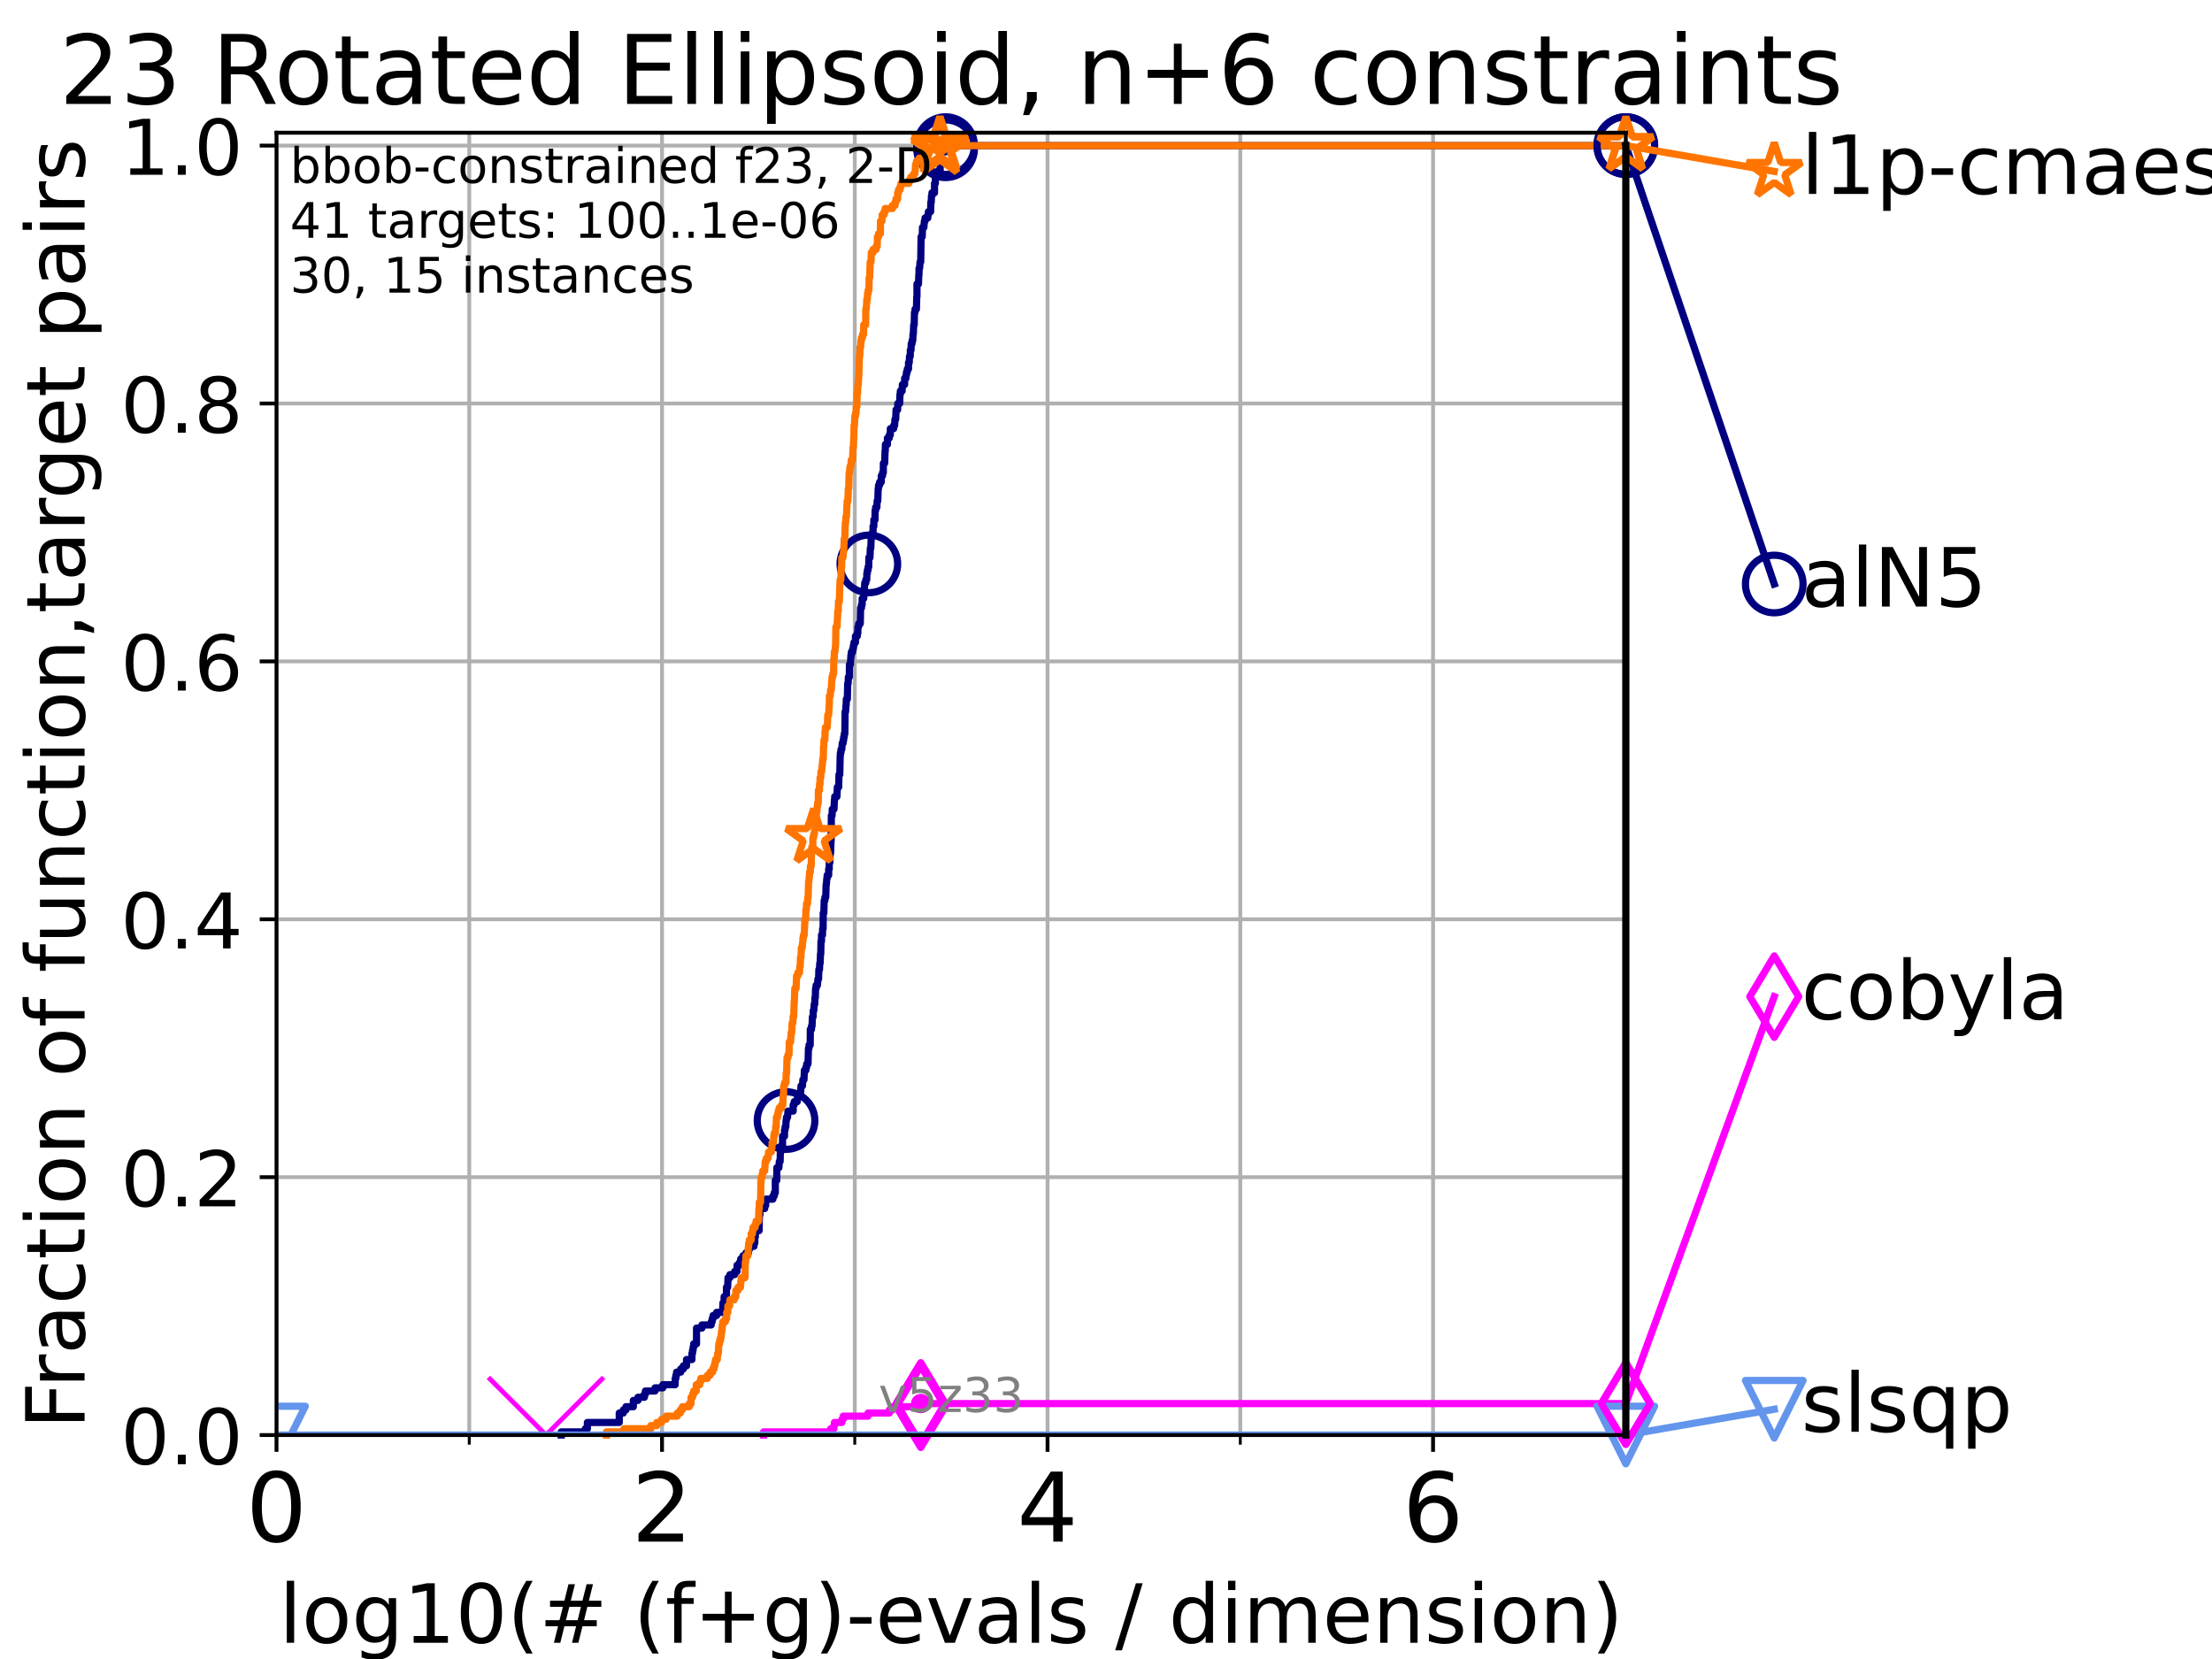 <?xml version="1.0" encoding="utf-8" standalone="no"?>
<!DOCTYPE svg PUBLIC "-//W3C//DTD SVG 1.1//EN"
  "http://www.w3.org/Graphics/SVG/1.1/DTD/svg11.dtd">
<!-- Created with matplotlib (https://matplotlib.org/) -->
<svg height="345.6pt" version="1.1" viewBox="0 0 460.8 345.6" width="460.8pt" xmlns="http://www.w3.org/2000/svg" xmlns:xlink="http://www.w3.org/1999/xlink">
 <defs>
  <style type="text/css">*{stroke-linecap:butt;stroke-linejoin:round;}</style>
 </defs>
 <g id="figure_1">
  <g id="patch_1">
   <path d="M 0 345.6 
L 460.8 345.6 
L 460.8 0 
L 0 0 
z
" style="fill:#ffffff;"/>
  </g>
  <g id="axes_1">
   <g id="patch_2">
    <path d="M 57.6 298.944 
L 338.688 298.944 
L 338.688 27.648 
L 57.6 27.648 
z
" style="fill:#ffffff;"/>
   </g>
   <g id="matplotlib.axis_1">
    <g id="xtick_1">
     <g id="line2d_1">
      <path clip-path="url(#pbaf67254d5)" d="M 57.6 298.944 
L 57.6 27.648 
" style="fill:none;stroke:#b0b0b0;stroke-linecap:square;stroke-width:0.8;"/>
     </g>
     <g id="line2d_2">
      <defs>
       <path d="M 0 0 
L 0 3.5 
" id="m6d2cf6917d" style="stroke:#000000;stroke-width:0.8;"/>
      </defs>
      <g>
       <use style="stroke:#000000;stroke-width:0.8;" x="57.6" xlink:href="#m6d2cf6917d" y="298.944"/>
      </g>
     </g>
     <g id="text_1">
      <!-- 0 -->
      <g transform="translate(51.237 321.141)scale(0.2 -0.2)">
       <defs>
        <path d="M 31.781 66.406 
Q 24.172 66.406 20.328 58.906 
Q 16.5 51.422 16.5 36.375 
Q 16.5 21.391 20.328 13.891 
Q 24.172 6.391 31.781 6.391 
Q 39.453 6.391 43.281 13.891 
Q 47.125 21.391 47.125 36.375 
Q 47.125 51.422 43.281 58.906 
Q 39.453 66.406 31.781 66.406 
z
M 31.781 74.219 
Q 44.047 74.219 50.516 64.516 
Q 56.984 54.828 56.984 36.375 
Q 56.984 17.969 50.516 8.266 
Q 44.047 -1.422 31.781 -1.422 
Q 19.531 -1.422 13.062 8.266 
Q 6.594 17.969 6.594 36.375 
Q 6.594 54.828 13.062 64.516 
Q 19.531 74.219 31.781 74.219 
z
" id="DejaVuSans-48"/>
       </defs>
       <use xlink:href="#DejaVuSans-48"/>
      </g>
     </g>
    </g>
    <g id="xtick_2">
     <g id="line2d_3">
      <path clip-path="url(#pbaf67254d5)" d="M 137.911 298.944 
L 137.911 27.648 
" style="fill:none;stroke:#b0b0b0;stroke-linecap:square;stroke-width:0.8;"/>
     </g>
     <g id="line2d_4">
      <g>
       <use style="stroke:#000000;stroke-width:0.8;" x="137.911" xlink:href="#m6d2cf6917d" y="298.944"/>
      </g>
     </g>
     <g id="text_2">
      <!-- 2 -->
      <g transform="translate(131.548 321.141)scale(0.2 -0.2)">
       <defs>
        <path d="M 19.188 8.297 
L 53.609 8.297 
L 53.609 0 
L 7.328 0 
L 7.328 8.297 
Q 12.938 14.109 22.625 23.891 
Q 32.328 33.688 34.812 36.531 
Q 39.547 41.844 41.422 45.531 
Q 43.312 49.219 43.312 52.781 
Q 43.312 58.594 39.234 62.25 
Q 35.156 65.922 28.609 65.922 
Q 23.969 65.922 18.812 64.312 
Q 13.672 62.703 7.812 59.422 
L 7.812 69.391 
Q 13.766 71.781 18.938 73 
Q 24.125 74.219 28.422 74.219 
Q 39.75 74.219 46.484 68.547 
Q 53.219 62.891 53.219 53.422 
Q 53.219 48.922 51.531 44.891 
Q 49.859 40.875 45.406 35.406 
Q 44.188 33.984 37.641 27.219 
Q 31.109 20.453 19.188 8.297 
z
" id="DejaVuSans-50"/>
       </defs>
       <use xlink:href="#DejaVuSans-50"/>
      </g>
     </g>
    </g>
    <g id="xtick_3">
     <g id="line2d_5">
      <path clip-path="url(#pbaf67254d5)" d="M 218.222 298.944 
L 218.222 27.648 
" style="fill:none;stroke:#b0b0b0;stroke-linecap:square;stroke-width:0.8;"/>
     </g>
     <g id="line2d_6">
      <g>
       <use style="stroke:#000000;stroke-width:0.8;" x="218.222" xlink:href="#m6d2cf6917d" y="298.944"/>
      </g>
     </g>
     <g id="text_3">
      <!-- 4 -->
      <g transform="translate(211.859 321.141)scale(0.2 -0.2)">
       <defs>
        <path d="M 37.797 64.312 
L 12.891 25.391 
L 37.797 25.391 
z
M 35.203 72.906 
L 47.609 72.906 
L 47.609 25.391 
L 58.016 25.391 
L 58.016 17.188 
L 47.609 17.188 
L 47.609 0 
L 37.797 0 
L 37.797 17.188 
L 4.891 17.188 
L 4.891 26.703 
z
" id="DejaVuSans-52"/>
       </defs>
       <use xlink:href="#DejaVuSans-52"/>
      </g>
     </g>
    </g>
    <g id="xtick_4">
     <g id="line2d_7">
      <path clip-path="url(#pbaf67254d5)" d="M 298.533 298.944 
L 298.533 27.648 
" style="fill:none;stroke:#b0b0b0;stroke-linecap:square;stroke-width:0.8;"/>
     </g>
     <g id="line2d_8">
      <g>
       <use style="stroke:#000000;stroke-width:0.8;" x="298.533" xlink:href="#m6d2cf6917d" y="298.944"/>
      </g>
     </g>
     <g id="text_4">
      <!-- 6 -->
      <g transform="translate(292.17 321.141)scale(0.2 -0.2)">
       <defs>
        <path d="M 33.016 40.375 
Q 26.375 40.375 22.484 35.828 
Q 18.609 31.297 18.609 23.391 
Q 18.609 15.531 22.484 10.953 
Q 26.375 6.391 33.016 6.391 
Q 39.656 6.391 43.531 10.953 
Q 47.406 15.531 47.406 23.391 
Q 47.406 31.297 43.531 35.828 
Q 39.656 40.375 33.016 40.375 
z
M 52.594 71.297 
L 52.594 62.312 
Q 48.875 64.062 45.094 64.984 
Q 41.312 65.922 37.594 65.922 
Q 27.828 65.922 22.672 59.328 
Q 17.531 52.734 16.797 39.406 
Q 19.672 43.656 24.016 45.922 
Q 28.375 48.188 33.594 48.188 
Q 44.578 48.188 50.953 41.516 
Q 57.328 34.859 57.328 23.391 
Q 57.328 12.156 50.688 5.359 
Q 44.047 -1.422 33.016 -1.422 
Q 20.359 -1.422 13.672 8.266 
Q 6.984 17.969 6.984 36.375 
Q 6.984 53.656 15.188 63.938 
Q 23.391 74.219 37.203 74.219 
Q 40.922 74.219 44.703 73.484 
Q 48.484 72.75 52.594 71.297 
z
" id="DejaVuSans-54"/>
       </defs>
       <use xlink:href="#DejaVuSans-54"/>
      </g>
     </g>
    </g>
    <g id="xtick_5">
     <g id="line2d_9">
      <path clip-path="url(#pbaf67254d5)" d="M 97.755 298.944 
L 97.755 27.648 
" style="fill:none;stroke:#b0b0b0;stroke-linecap:square;stroke-width:0.8;"/>
     </g>
     <g id="line2d_10">
      <defs>
       <path d="M 0 0 
L 0 2 
" id="mfb791f6fd8" style="stroke:#000000;stroke-width:0.6;"/>
      </defs>
      <g>
       <use style="stroke:#000000;stroke-width:0.6;" x="97.755" xlink:href="#mfb791f6fd8" y="298.944"/>
      </g>
     </g>
    </g>
    <g id="xtick_6">
     <g id="line2d_11">
      <path clip-path="url(#pbaf67254d5)" d="M 178.066 298.944 
L 178.066 27.648 
" style="fill:none;stroke:#b0b0b0;stroke-linecap:square;stroke-width:0.8;"/>
     </g>
     <g id="line2d_12">
      <g>
       <use style="stroke:#000000;stroke-width:0.6;" x="178.066" xlink:href="#mfb791f6fd8" y="298.944"/>
      </g>
     </g>
    </g>
    <g id="xtick_7">
     <g id="line2d_13">
      <path clip-path="url(#pbaf67254d5)" d="M 258.377 298.944 
L 258.377 27.648 
" style="fill:none;stroke:#b0b0b0;stroke-linecap:square;stroke-width:0.8;"/>
     </g>
     <g id="line2d_14">
      <g>
       <use style="stroke:#000000;stroke-width:0.6;" x="258.377" xlink:href="#mfb791f6fd8" y="298.944"/>
      </g>
     </g>
    </g>
    <g id="xtick_8">
     <g id="line2d_15">
      <path clip-path="url(#pbaf67254d5)" d="M 338.688 298.944 
L 338.688 27.648 
" style="fill:none;stroke:#b0b0b0;stroke-linecap:square;stroke-width:0.8;"/>
     </g>
     <g id="line2d_16">
      <g>
       <use style="stroke:#000000;stroke-width:0.6;" x="338.688" xlink:href="#mfb791f6fd8" y="298.944"/>
      </g>
     </g>
    </g>
    <g id="text_5">
     <!-- log10(# (f+g)-evals / dimension) -->
     <g transform="translate(58.145 342.218)scale(0.17 -0.17)">
      <defs>
       <path d="M 9.422 75.984 
L 18.406 75.984 
L 18.406 0 
L 9.422 0 
z
" id="DejaVuSans-108"/>
       <path d="M 30.609 48.391 
Q 23.391 48.391 19.188 42.75 
Q 14.984 37.109 14.984 27.297 
Q 14.984 17.484 19.156 11.844 
Q 23.344 6.203 30.609 6.203 
Q 37.797 6.203 41.984 11.859 
Q 46.188 17.531 46.188 27.297 
Q 46.188 37.016 41.984 42.703 
Q 37.797 48.391 30.609 48.391 
z
M 30.609 56 
Q 42.328 56 49.016 48.375 
Q 55.719 40.766 55.719 27.297 
Q 55.719 13.875 49.016 6.219 
Q 42.328 -1.422 30.609 -1.422 
Q 18.844 -1.422 12.172 6.219 
Q 5.516 13.875 5.516 27.297 
Q 5.516 40.766 12.172 48.375 
Q 18.844 56 30.609 56 
z
" id="DejaVuSans-111"/>
       <path d="M 45.406 27.984 
Q 45.406 37.75 41.375 43.109 
Q 37.359 48.484 30.078 48.484 
Q 22.859 48.484 18.828 43.109 
Q 14.797 37.75 14.797 27.984 
Q 14.797 18.266 18.828 12.891 
Q 22.859 7.516 30.078 7.516 
Q 37.359 7.516 41.375 12.891 
Q 45.406 18.266 45.406 27.984 
z
M 54.391 6.781 
Q 54.391 -7.172 48.188 -13.984 
Q 42 -20.797 29.203 -20.797 
Q 24.469 -20.797 20.266 -20.094 
Q 16.062 -19.391 12.109 -17.922 
L 12.109 -9.188 
Q 16.062 -11.328 19.922 -12.344 
Q 23.781 -13.375 27.781 -13.375 
Q 36.625 -13.375 41.016 -8.766 
Q 45.406 -4.156 45.406 5.172 
L 45.406 9.625 
Q 42.625 4.781 38.281 2.391 
Q 33.938 0 27.875 0 
Q 17.828 0 11.672 7.656 
Q 5.516 15.328 5.516 27.984 
Q 5.516 40.672 11.672 48.328 
Q 17.828 56 27.875 56 
Q 33.938 56 38.281 53.609 
Q 42.625 51.219 45.406 46.391 
L 45.406 54.688 
L 54.391 54.688 
z
" id="DejaVuSans-103"/>
       <path d="M 12.406 8.297 
L 28.516 8.297 
L 28.516 63.922 
L 10.984 60.406 
L 10.984 69.391 
L 28.422 72.906 
L 38.281 72.906 
L 38.281 8.297 
L 54.391 8.297 
L 54.391 0 
L 12.406 0 
z
" id="DejaVuSans-49"/>
       <path d="M 31 75.875 
Q 24.469 64.656 21.281 53.656 
Q 18.109 42.672 18.109 31.391 
Q 18.109 20.125 21.312 9.062 
Q 24.516 -2 31 -13.188 
L 23.188 -13.188 
Q 15.875 -1.703 12.234 9.375 
Q 8.594 20.453 8.594 31.391 
Q 8.594 42.281 12.203 53.312 
Q 15.828 64.359 23.188 75.875 
z
" id="DejaVuSans-40"/>
       <path d="M 51.125 44 
L 36.922 44 
L 32.812 27.688 
L 47.125 27.688 
z
M 43.797 71.781 
L 38.719 51.516 
L 52.984 51.516 
L 58.109 71.781 
L 65.922 71.781 
L 60.891 51.516 
L 76.125 51.516 
L 76.125 44 
L 58.984 44 
L 54.984 27.688 
L 70.516 27.688 
L 70.516 20.219 
L 53.078 20.219 
L 48 0 
L 40.188 0 
L 45.219 20.219 
L 30.906 20.219 
L 25.875 0 
L 18.016 0 
L 23.094 20.219 
L 7.719 20.219 
L 7.719 27.688 
L 24.906 27.688 
L 29 44 
L 13.281 44 
L 13.281 51.516 
L 30.906 51.516 
L 35.891 71.781 
z
" id="DejaVuSans-35"/>
       <path id="DejaVuSans-32"/>
       <path d="M 37.109 75.984 
L 37.109 68.5 
L 28.516 68.5 
Q 23.688 68.5 21.797 66.547 
Q 19.922 64.594 19.922 59.516 
L 19.922 54.688 
L 34.719 54.688 
L 34.719 47.703 
L 19.922 47.703 
L 19.922 0 
L 10.891 0 
L 10.891 47.703 
L 2.297 47.703 
L 2.297 54.688 
L 10.891 54.688 
L 10.891 58.5 
Q 10.891 67.625 15.141 71.797 
Q 19.391 75.984 28.609 75.984 
z
" id="DejaVuSans-102"/>
       <path d="M 46 62.703 
L 46 35.5 
L 73.188 35.5 
L 73.188 27.203 
L 46 27.203 
L 46 0 
L 37.797 0 
L 37.797 27.203 
L 10.594 27.203 
L 10.594 35.5 
L 37.797 35.5 
L 37.797 62.703 
z
" id="DejaVuSans-43"/>
       <path d="M 8.016 75.875 
L 15.828 75.875 
Q 23.141 64.359 26.781 53.312 
Q 30.422 42.281 30.422 31.391 
Q 30.422 20.453 26.781 9.375 
Q 23.141 -1.703 15.828 -13.188 
L 8.016 -13.188 
Q 14.5 -2 17.703 9.062 
Q 20.906 20.125 20.906 31.391 
Q 20.906 42.672 17.703 53.656 
Q 14.5 64.656 8.016 75.875 
z
" id="DejaVuSans-41"/>
       <path d="M 4.891 31.391 
L 31.203 31.391 
L 31.203 23.391 
L 4.891 23.391 
z
" id="DejaVuSans-45"/>
       <path d="M 56.203 29.594 
L 56.203 25.203 
L 14.891 25.203 
Q 15.484 15.922 20.484 11.062 
Q 25.484 6.203 34.422 6.203 
Q 39.594 6.203 44.453 7.469 
Q 49.312 8.734 54.109 11.281 
L 54.109 2.781 
Q 49.266 0.734 44.188 -0.344 
Q 39.109 -1.422 33.891 -1.422 
Q 20.797 -1.422 13.156 6.188 
Q 5.516 13.812 5.516 26.812 
Q 5.516 40.234 12.766 48.109 
Q 20.016 56 32.328 56 
Q 43.359 56 49.781 48.891 
Q 56.203 41.797 56.203 29.594 
z
M 47.219 32.234 
Q 47.125 39.594 43.094 43.984 
Q 39.062 48.391 32.422 48.391 
Q 24.906 48.391 20.391 44.141 
Q 15.875 39.891 15.188 32.172 
z
" id="DejaVuSans-101"/>
       <path d="M 2.984 54.688 
L 12.5 54.688 
L 29.594 8.797 
L 46.688 54.688 
L 56.203 54.688 
L 35.688 0 
L 23.484 0 
z
" id="DejaVuSans-118"/>
       <path d="M 34.281 27.484 
Q 23.391 27.484 19.188 25 
Q 14.984 22.516 14.984 16.5 
Q 14.984 11.719 18.141 8.906 
Q 21.297 6.109 26.703 6.109 
Q 34.188 6.109 38.703 11.406 
Q 43.219 16.703 43.219 25.484 
L 43.219 27.484 
z
M 52.203 31.203 
L 52.203 0 
L 43.219 0 
L 43.219 8.297 
Q 40.141 3.328 35.547 0.953 
Q 30.953 -1.422 24.312 -1.422 
Q 15.922 -1.422 10.953 3.297 
Q 6 8.016 6 15.922 
Q 6 25.141 12.172 29.828 
Q 18.359 34.516 30.609 34.516 
L 43.219 34.516 
L 43.219 35.406 
Q 43.219 41.609 39.141 45 
Q 35.062 48.391 27.688 48.391 
Q 23 48.391 18.547 47.266 
Q 14.109 46.141 10.016 43.891 
L 10.016 52.203 
Q 14.938 54.109 19.578 55.047 
Q 24.219 56 28.609 56 
Q 40.484 56 46.344 49.844 
Q 52.203 43.703 52.203 31.203 
z
" id="DejaVuSans-97"/>
       <path d="M 44.281 53.078 
L 44.281 44.578 
Q 40.484 46.531 36.375 47.5 
Q 32.281 48.484 27.875 48.484 
Q 21.188 48.484 17.844 46.438 
Q 14.5 44.391 14.5 40.281 
Q 14.5 37.156 16.891 35.375 
Q 19.281 33.594 26.516 31.984 
L 29.594 31.297 
Q 39.156 29.25 43.188 25.516 
Q 47.219 21.781 47.219 15.094 
Q 47.219 7.469 41.188 3.016 
Q 35.156 -1.422 24.609 -1.422 
Q 20.219 -1.422 15.453 -0.562 
Q 10.688 0.297 5.422 2 
L 5.422 11.281 
Q 10.406 8.688 15.234 7.391 
Q 20.062 6.109 24.812 6.109 
Q 31.156 6.109 34.562 8.281 
Q 37.984 10.453 37.984 14.406 
Q 37.984 18.062 35.516 20.016 
Q 33.062 21.969 24.703 23.781 
L 21.578 24.516 
Q 13.234 26.266 9.516 29.906 
Q 5.812 33.547 5.812 39.891 
Q 5.812 47.609 11.281 51.797 
Q 16.75 56 26.812 56 
Q 31.781 56 36.172 55.266 
Q 40.578 54.547 44.281 53.078 
z
" id="DejaVuSans-115"/>
       <path d="M 25.391 72.906 
L 33.688 72.906 
L 8.297 -9.281 
L 0 -9.281 
z
" id="DejaVuSans-47"/>
       <path d="M 45.406 46.391 
L 45.406 75.984 
L 54.391 75.984 
L 54.391 0 
L 45.406 0 
L 45.406 8.203 
Q 42.578 3.328 38.25 0.953 
Q 33.938 -1.422 27.875 -1.422 
Q 17.969 -1.422 11.734 6.484 
Q 5.516 14.406 5.516 27.297 
Q 5.516 40.188 11.734 48.094 
Q 17.969 56 27.875 56 
Q 33.938 56 38.25 53.625 
Q 42.578 51.266 45.406 46.391 
z
M 14.797 27.297 
Q 14.797 17.391 18.875 11.75 
Q 22.953 6.109 30.078 6.109 
Q 37.203 6.109 41.297 11.75 
Q 45.406 17.391 45.406 27.297 
Q 45.406 37.203 41.297 42.844 
Q 37.203 48.484 30.078 48.484 
Q 22.953 48.484 18.875 42.844 
Q 14.797 37.203 14.797 27.297 
z
" id="DejaVuSans-100"/>
       <path d="M 9.422 54.688 
L 18.406 54.688 
L 18.406 0 
L 9.422 0 
z
M 9.422 75.984 
L 18.406 75.984 
L 18.406 64.594 
L 9.422 64.594 
z
" id="DejaVuSans-105"/>
       <path d="M 52 44.188 
Q 55.375 50.25 60.062 53.125 
Q 64.75 56 71.094 56 
Q 79.641 56 84.281 50.016 
Q 88.922 44.047 88.922 33.016 
L 88.922 0 
L 79.891 0 
L 79.891 32.719 
Q 79.891 40.578 77.094 44.375 
Q 74.312 48.188 68.609 48.188 
Q 61.625 48.188 57.562 43.547 
Q 53.516 38.922 53.516 30.906 
L 53.516 0 
L 44.484 0 
L 44.484 32.719 
Q 44.484 40.625 41.703 44.406 
Q 38.922 48.188 33.109 48.188 
Q 26.219 48.188 22.156 43.531 
Q 18.109 38.875 18.109 30.906 
L 18.109 0 
L 9.078 0 
L 9.078 54.688 
L 18.109 54.688 
L 18.109 46.188 
Q 21.188 51.219 25.484 53.609 
Q 29.781 56 35.688 56 
Q 41.656 56 45.828 52.969 
Q 50 49.953 52 44.188 
z
" id="DejaVuSans-109"/>
       <path d="M 54.891 33.016 
L 54.891 0 
L 45.906 0 
L 45.906 32.719 
Q 45.906 40.484 42.875 44.328 
Q 39.844 48.188 33.797 48.188 
Q 26.516 48.188 22.312 43.547 
Q 18.109 38.922 18.109 30.906 
L 18.109 0 
L 9.078 0 
L 9.078 54.688 
L 18.109 54.688 
L 18.109 46.188 
Q 21.344 51.125 25.703 53.562 
Q 30.078 56 35.797 56 
Q 45.219 56 50.047 50.172 
Q 54.891 44.344 54.891 33.016 
z
" id="DejaVuSans-110"/>
      </defs>
      <use xlink:href="#DejaVuSans-108"/>
      <use x="27.783" xlink:href="#DejaVuSans-111"/>
      <use x="88.965" xlink:href="#DejaVuSans-103"/>
      <use x="152.441" xlink:href="#DejaVuSans-49"/>
      <use x="216.064" xlink:href="#DejaVuSans-48"/>
      <use x="279.688" xlink:href="#DejaVuSans-40"/>
      <use x="318.701" xlink:href="#DejaVuSans-35"/>
      <use x="402.49" xlink:href="#DejaVuSans-32"/>
      <use x="434.277" xlink:href="#DejaVuSans-40"/>
      <use x="473.291" xlink:href="#DejaVuSans-102"/>
      <use x="508.496" xlink:href="#DejaVuSans-43"/>
      <use x="592.285" xlink:href="#DejaVuSans-103"/>
      <use x="655.762" xlink:href="#DejaVuSans-41"/>
      <use x="694.775" xlink:href="#DejaVuSans-45"/>
      <use x="730.859" xlink:href="#DejaVuSans-101"/>
      <use x="792.383" xlink:href="#DejaVuSans-118"/>
      <use x="851.562" xlink:href="#DejaVuSans-97"/>
      <use x="912.842" xlink:href="#DejaVuSans-108"/>
      <use x="940.625" xlink:href="#DejaVuSans-115"/>
      <use x="992.725" xlink:href="#DejaVuSans-32"/>
      <use x="1024.512" xlink:href="#DejaVuSans-47"/>
      <use x="1058.203" xlink:href="#DejaVuSans-32"/>
      <use x="1089.99" xlink:href="#DejaVuSans-100"/>
      <use x="1153.467" xlink:href="#DejaVuSans-105"/>
      <use x="1181.25" xlink:href="#DejaVuSans-109"/>
      <use x="1278.662" xlink:href="#DejaVuSans-101"/>
      <use x="1340.186" xlink:href="#DejaVuSans-110"/>
      <use x="1403.564" xlink:href="#DejaVuSans-115"/>
      <use x="1455.664" xlink:href="#DejaVuSans-105"/>
      <use x="1483.447" xlink:href="#DejaVuSans-111"/>
      <use x="1544.629" xlink:href="#DejaVuSans-110"/>
      <use x="1608.008" xlink:href="#DejaVuSans-41"/>
     </g>
    </g>
   </g>
   <g id="matplotlib.axis_2">
    <g id="ytick_1">
     <g id="line2d_17">
      <path clip-path="url(#pbaf67254d5)" d="M 57.6 298.944 
L 338.688 298.944 
" style="fill:none;stroke:#b0b0b0;stroke-linecap:square;stroke-width:0.8;"/>
     </g>
     <g id="line2d_18">
      <defs>
       <path d="M 0 0 
L -3.5 0 
" id="m7109b14955" style="stroke:#000000;stroke-width:0.8;"/>
      </defs>
      <g>
       <use style="stroke:#000000;stroke-width:0.8;" x="57.6" xlink:href="#m7109b14955" y="298.944"/>
      </g>
     </g>
     <g id="text_6">
      <!-- 0.0 -->
      <g transform="translate(25.155 305.023)scale(0.16 -0.16)">
       <defs>
        <path d="M 10.688 12.406 
L 21 12.406 
L 21 0 
L 10.688 0 
z
" id="DejaVuSans-46"/>
       </defs>
       <use xlink:href="#DejaVuSans-48"/>
       <use x="63.623" xlink:href="#DejaVuSans-46"/>
       <use x="95.41" xlink:href="#DejaVuSans-48"/>
      </g>
     </g>
    </g>
    <g id="ytick_2">
     <g id="line2d_19">
      <path clip-path="url(#pbaf67254d5)" d="M 57.6 245.222 
L 338.688 245.222 
" style="fill:none;stroke:#b0b0b0;stroke-linecap:square;stroke-width:0.8;"/>
     </g>
     <g id="line2d_20">
      <g>
       <use style="stroke:#000000;stroke-width:0.8;" x="57.6" xlink:href="#m7109b14955" y="245.222"/>
      </g>
     </g>
     <g id="text_7">
      <!-- 0.2 -->
      <g transform="translate(25.155 251.301)scale(0.16 -0.16)">
       <use xlink:href="#DejaVuSans-48"/>
       <use x="63.623" xlink:href="#DejaVuSans-46"/>
       <use x="95.41" xlink:href="#DejaVuSans-50"/>
      </g>
     </g>
    </g>
    <g id="ytick_3">
     <g id="line2d_21">
      <path clip-path="url(#pbaf67254d5)" d="M 57.6 191.5 
L 338.688 191.5 
" style="fill:none;stroke:#b0b0b0;stroke-linecap:square;stroke-width:0.8;"/>
     </g>
     <g id="line2d_22">
      <g>
       <use style="stroke:#000000;stroke-width:0.8;" x="57.6" xlink:href="#m7109b14955" y="191.5"/>
      </g>
     </g>
     <g id="text_8">
      <!-- 0.4 -->
      <g transform="translate(25.155 197.579)scale(0.16 -0.16)">
       <use xlink:href="#DejaVuSans-48"/>
       <use x="63.623" xlink:href="#DejaVuSans-46"/>
       <use x="95.41" xlink:href="#DejaVuSans-52"/>
      </g>
     </g>
    </g>
    <g id="ytick_4">
     <g id="line2d_23">
      <path clip-path="url(#pbaf67254d5)" d="M 57.6 137.778 
L 338.688 137.778 
" style="fill:none;stroke:#b0b0b0;stroke-linecap:square;stroke-width:0.8;"/>
     </g>
     <g id="line2d_24">
      <g>
       <use style="stroke:#000000;stroke-width:0.8;" x="57.6" xlink:href="#m7109b14955" y="137.778"/>
      </g>
     </g>
     <g id="text_9">
      <!-- 0.6 -->
      <g transform="translate(25.155 143.857)scale(0.16 -0.16)">
       <use xlink:href="#DejaVuSans-48"/>
       <use x="63.623" xlink:href="#DejaVuSans-46"/>
       <use x="95.41" xlink:href="#DejaVuSans-54"/>
      </g>
     </g>
    </g>
    <g id="ytick_5">
     <g id="line2d_25">
      <path clip-path="url(#pbaf67254d5)" d="M 57.6 84.056 
L 338.688 84.056 
" style="fill:none;stroke:#b0b0b0;stroke-linecap:square;stroke-width:0.8;"/>
     </g>
     <g id="line2d_26">
      <g>
       <use style="stroke:#000000;stroke-width:0.8;" x="57.6" xlink:href="#m7109b14955" y="84.056"/>
      </g>
     </g>
     <g id="text_10">
      <!-- 0.8 -->
      <g transform="translate(25.155 90.135)scale(0.16 -0.16)">
       <defs>
        <path d="M 31.781 34.625 
Q 24.75 34.625 20.719 30.859 
Q 16.703 27.094 16.703 20.516 
Q 16.703 13.922 20.719 10.156 
Q 24.75 6.391 31.781 6.391 
Q 38.812 6.391 42.859 10.172 
Q 46.922 13.969 46.922 20.516 
Q 46.922 27.094 42.891 30.859 
Q 38.875 34.625 31.781 34.625 
z
M 21.922 38.812 
Q 15.578 40.375 12.031 44.719 
Q 8.5 49.078 8.5 55.328 
Q 8.5 64.062 14.719 69.141 
Q 20.953 74.219 31.781 74.219 
Q 42.672 74.219 48.875 69.141 
Q 55.078 64.062 55.078 55.328 
Q 55.078 49.078 51.531 44.719 
Q 48 40.375 41.703 38.812 
Q 48.828 37.156 52.797 32.312 
Q 56.781 27.484 56.781 20.516 
Q 56.781 9.906 50.312 4.234 
Q 43.844 -1.422 31.781 -1.422 
Q 19.734 -1.422 13.25 4.234 
Q 6.781 9.906 6.781 20.516 
Q 6.781 27.484 10.781 32.312 
Q 14.797 37.156 21.922 38.812 
z
M 18.312 54.391 
Q 18.312 48.734 21.844 45.562 
Q 25.391 42.391 31.781 42.391 
Q 38.141 42.391 41.719 45.562 
Q 45.312 48.734 45.312 54.391 
Q 45.312 60.062 41.719 63.234 
Q 38.141 66.406 31.781 66.406 
Q 25.391 66.406 21.844 63.234 
Q 18.312 60.062 18.312 54.391 
z
" id="DejaVuSans-56"/>
       </defs>
       <use xlink:href="#DejaVuSans-48"/>
       <use x="63.623" xlink:href="#DejaVuSans-46"/>
       <use x="95.41" xlink:href="#DejaVuSans-56"/>
      </g>
     </g>
    </g>
    <g id="ytick_6">
     <g id="line2d_27">
      <path clip-path="url(#pbaf67254d5)" d="M 57.6 30.334 
L 338.688 30.334 
" style="fill:none;stroke:#b0b0b0;stroke-linecap:square;stroke-width:0.8;"/>
     </g>
     <g id="line2d_28">
      <g>
       <use style="stroke:#000000;stroke-width:0.8;" x="57.6" xlink:href="#m7109b14955" y="30.334"/>
      </g>
     </g>
     <g id="text_11">
      <!-- 1.0 -->
      <g transform="translate(25.155 36.413)scale(0.16 -0.16)">
       <use xlink:href="#DejaVuSans-49"/>
       <use x="63.623" xlink:href="#DejaVuSans-46"/>
       <use x="95.41" xlink:href="#DejaVuSans-48"/>
      </g>
     </g>
    </g>
    <g id="text_12">
     <!-- Fraction of function,target pairs -->
     <g transform="translate(17.62 297.681)rotate(-90)scale(0.17 -0.17)">
      <defs>
       <path d="M 9.812 72.906 
L 51.703 72.906 
L 51.703 64.594 
L 19.672 64.594 
L 19.672 43.109 
L 48.578 43.109 
L 48.578 34.812 
L 19.672 34.812 
L 19.672 0 
L 9.812 0 
z
" id="DejaVuSans-70"/>
       <path d="M 41.109 46.297 
Q 39.594 47.172 37.812 47.578 
Q 36.031 48 33.891 48 
Q 26.266 48 22.188 43.047 
Q 18.109 38.094 18.109 28.812 
L 18.109 0 
L 9.078 0 
L 9.078 54.688 
L 18.109 54.688 
L 18.109 46.188 
Q 20.953 51.172 25.484 53.578 
Q 30.031 56 36.531 56 
Q 37.453 56 38.578 55.875 
Q 39.703 55.766 41.062 55.516 
z
" id="DejaVuSans-114"/>
       <path d="M 48.781 52.594 
L 48.781 44.188 
Q 44.969 46.297 41.141 47.344 
Q 37.312 48.391 33.406 48.391 
Q 24.656 48.391 19.812 42.844 
Q 14.984 37.312 14.984 27.297 
Q 14.984 17.281 19.812 11.734 
Q 24.656 6.203 33.406 6.203 
Q 37.312 6.203 41.141 7.25 
Q 44.969 8.297 48.781 10.406 
L 48.781 2.094 
Q 45.016 0.344 40.984 -0.531 
Q 36.969 -1.422 32.422 -1.422 
Q 20.062 -1.422 12.781 6.344 
Q 5.516 14.109 5.516 27.297 
Q 5.516 40.672 12.859 48.328 
Q 20.219 56 33.016 56 
Q 37.156 56 41.109 55.141 
Q 45.062 54.297 48.781 52.594 
z
" id="DejaVuSans-99"/>
       <path d="M 18.312 70.219 
L 18.312 54.688 
L 36.812 54.688 
L 36.812 47.703 
L 18.312 47.703 
L 18.312 18.016 
Q 18.312 11.328 20.141 9.422 
Q 21.969 7.516 27.594 7.516 
L 36.812 7.516 
L 36.812 0 
L 27.594 0 
Q 17.188 0 13.234 3.875 
Q 9.281 7.766 9.281 18.016 
L 9.281 47.703 
L 2.688 47.703 
L 2.688 54.688 
L 9.281 54.688 
L 9.281 70.219 
z
" id="DejaVuSans-116"/>
       <path d="M 8.5 21.578 
L 8.5 54.688 
L 17.484 54.688 
L 17.484 21.922 
Q 17.484 14.156 20.5 10.266 
Q 23.531 6.391 29.594 6.391 
Q 36.859 6.391 41.078 11.031 
Q 45.312 15.672 45.312 23.688 
L 45.312 54.688 
L 54.297 54.688 
L 54.297 0 
L 45.312 0 
L 45.312 8.406 
Q 42.047 3.422 37.719 1 
Q 33.406 -1.422 27.688 -1.422 
Q 18.266 -1.422 13.375 4.438 
Q 8.5 10.297 8.5 21.578 
z
M 31.109 56 
z
" id="DejaVuSans-117"/>
       <path d="M 11.719 12.406 
L 22.016 12.406 
L 22.016 4 
L 14.016 -11.625 
L 7.719 -11.625 
L 11.719 4 
z
" id="DejaVuSans-44"/>
       <path d="M 18.109 8.203 
L 18.109 -20.797 
L 9.078 -20.797 
L 9.078 54.688 
L 18.109 54.688 
L 18.109 46.391 
Q 20.953 51.266 25.266 53.625 
Q 29.594 56 35.594 56 
Q 45.562 56 51.781 48.094 
Q 58.016 40.188 58.016 27.297 
Q 58.016 14.406 51.781 6.484 
Q 45.562 -1.422 35.594 -1.422 
Q 29.594 -1.422 25.266 0.953 
Q 20.953 3.328 18.109 8.203 
z
M 48.688 27.297 
Q 48.688 37.203 44.609 42.844 
Q 40.531 48.484 33.406 48.484 
Q 26.266 48.484 22.188 42.844 
Q 18.109 37.203 18.109 27.297 
Q 18.109 17.391 22.188 11.75 
Q 26.266 6.109 33.406 6.109 
Q 40.531 6.109 44.609 11.75 
Q 48.688 17.391 48.688 27.297 
z
" id="DejaVuSans-112"/>
      </defs>
      <use xlink:href="#DejaVuSans-70"/>
      <use x="50.27" xlink:href="#DejaVuSans-114"/>
      <use x="91.383" xlink:href="#DejaVuSans-97"/>
      <use x="152.662" xlink:href="#DejaVuSans-99"/>
      <use x="207.643" xlink:href="#DejaVuSans-116"/>
      <use x="246.852" xlink:href="#DejaVuSans-105"/>
      <use x="274.635" xlink:href="#DejaVuSans-111"/>
      <use x="335.816" xlink:href="#DejaVuSans-110"/>
      <use x="399.195" xlink:href="#DejaVuSans-32"/>
      <use x="430.982" xlink:href="#DejaVuSans-111"/>
      <use x="492.164" xlink:href="#DejaVuSans-102"/>
      <use x="527.369" xlink:href="#DejaVuSans-32"/>
      <use x="559.156" xlink:href="#DejaVuSans-102"/>
      <use x="594.361" xlink:href="#DejaVuSans-117"/>
      <use x="657.74" xlink:href="#DejaVuSans-110"/>
      <use x="721.119" xlink:href="#DejaVuSans-99"/>
      <use x="776.1" xlink:href="#DejaVuSans-116"/>
      <use x="815.309" xlink:href="#DejaVuSans-105"/>
      <use x="843.092" xlink:href="#DejaVuSans-111"/>
      <use x="904.273" xlink:href="#DejaVuSans-110"/>
      <use x="967.652" xlink:href="#DejaVuSans-44"/>
      <use x="999.439" xlink:href="#DejaVuSans-116"/>
      <use x="1038.648" xlink:href="#DejaVuSans-97"/>
      <use x="1099.928" xlink:href="#DejaVuSans-114"/>
      <use x="1139.291" xlink:href="#DejaVuSans-103"/>
      <use x="1202.768" xlink:href="#DejaVuSans-101"/>
      <use x="1264.291" xlink:href="#DejaVuSans-116"/>
      <use x="1303.5" xlink:href="#DejaVuSans-32"/>
      <use x="1335.287" xlink:href="#DejaVuSans-112"/>
      <use x="1398.764" xlink:href="#DejaVuSans-97"/>
      <use x="1460.043" xlink:href="#DejaVuSans-105"/>
      <use x="1487.826" xlink:href="#DejaVuSans-114"/>
      <use x="1528.939" xlink:href="#DejaVuSans-115"/>
     </g>
    </g>
   </g>
   <g id="line2d_29">
    <defs>
     <path d="M 0 1.5 
C 0.398 1.5 0.779 1.342 1.061 1.061 
C 1.342 0.779 1.5 0.398 1.5 0 
C 1.5 -0.398 1.342 -0.779 1.061 -1.061 
C 0.779 -1.342 0.398 -1.5 0 -1.5 
C -0.398 -1.5 -0.779 -1.342 -1.061 -1.061 
C -1.342 -0.779 -1.5 -0.398 -1.5 0 
C -1.5 0.398 -1.342 0.779 -1.061 1.061 
C -0.779 1.342 -0.398 1.5 0 1.5 
z
" id="m9354d3007d" style="stroke:#000080;"/>
    </defs>
    <g>
     <use style="fill:#000080;stroke:#000080;" x="196.985" xlink:href="#m9354d3007d" y="30.334"/>
     <use style="fill:#000080;stroke:#000080;" x="196.985" xlink:href="#m9354d3007d" y="30.334"/>
    </g>
   </g>
   <g id="line2d_30">
    <path d="M 116.914 298.944 
L 116.914 298.289 
L 121.931 298.289 
L 121.931 297.634 
L 122.362 297.634 
L 122.362 296.323 
L 129.002 296.323 
L 129.002 294.358 
L 129.853 294.358 
L 129.853 293.703 
L 130.398 293.703 
L 130.398 293.048 
L 131.938 293.048 
L 131.938 291.737 
L 132.894 291.737 
L 132.894 291.082 
L 134.236 291.082 
L 134.236 290.427 
L 134.45 290.427 
L 134.45 289.772 
L 136.457 289.772 
L 136.457 289.117 
L 138.084 289.117 
L 138.084 288.462 
L 140.649 288.462 
L 140.649 287.151 
L 140.797 287.151 
L 140.797 286.496 
L 140.944 286.496 
L 140.944 285.841 
L 141.802 285.841 
L 141.802 285.186 
L 142.352 285.186 
L 142.352 284.531 
L 143.015 284.531 
L 143.015 283.22 
L 144.148 283.22 
L 144.148 281.91 
L 144.27 281.91 
L 144.27 281.255 
L 144.391 281.255 
L 144.391 280.6 
L 144.511 280.6 
L 144.511 279.945 
L 145.098 279.945 
L 145.098 276.669 
L 146.216 276.669 
L 146.216 276.014 
L 148.161 276.014 
L 148.161 275.359 
L 148.354 275.359 
L 148.354 274.704 
L 148.545 274.704 
L 148.545 274.048 
L 149.287 274.048 
L 149.287 273.393 
L 150.514 273.393 
L 150.599 271.428 
L 150.85 271.428 
L 150.85 270.118 
L 151.341 270.118 
L 151.341 268.152 
L 151.582 268.152 
L 151.661 266.187 
L 152.053 266.187 
L 152.053 265.532 
L 153.032 265.532 
L 153.032 264.876 
L 153.538 264.876 
L 153.538 263.566 
L 154.098 263.566 
L 154.098 262.911 
L 154.304 262.911 
L 154.304 262.256 
L 154.774 262.256 
L 154.774 261.601 
L 155.425 261.601 
L 155.425 260.946 
L 155.929 260.946 
L 155.929 260.29 
L 156.114 260.29 
L 156.114 259.635 
L 157.07 259.635 
L 157.07 258.98 
L 157.243 258.98 
L 157.243 257.67 
L 157.358 257.67 
L 157.358 256.36 
L 158.141 256.36 
L 158.195 253.084 
L 158.304 253.084 
L 158.304 251.773 
L 159.304 251.773 
L 159.304 251.118 
L 159.507 251.118 
L 159.507 249.808 
L 161.008 249.808 
L 161.008 249.153 
L 161.284 249.153 
L 161.284 248.498 
L 161.511 248.498 
L 161.511 245.877 
L 161.823 245.877 
L 161.823 243.257 
L 162.26 243.257 
L 162.346 241.946 
L 162.517 241.946 
L 162.56 239.981 
L 162.687 239.981 
L 162.729 238.671 
L 163.021 238.671 
L 163.021 236.705 
L 163.429 236.705 
L 163.429 235.395 
L 163.55 235.395 
L 163.55 234.74 
L 163.709 234.74 
L 163.749 233.429 
L 163.828 233.429 
L 163.828 232.774 
L 164.063 232.774 
L 164.141 231.464 
L 165.23 231.464 
L 165.23 230.154 
L 165.447 230.154 
L 165.447 229.499 
L 166.083 229.499 
L 166.152 228.188 
L 166.629 228.188 
L 166.629 227.533 
L 166.796 227.533 
L 166.862 226.223 
L 167.158 226.223 
L 167.256 224.912 
L 167.481 224.912 
L 167.577 222.947 
L 167.892 222.947 
L 167.892 222.292 
L 168.048 222.292 
L 168.048 221.637 
L 168.324 221.637 
L 168.416 218.361 
L 168.537 218.361 
L 168.537 217.706 
L 168.776 217.706 
L 168.806 214.43 
L 169.041 214.43 
L 169.041 213.775 
L 169.158 213.775 
L 169.245 211.81 
L 169.389 211.81 
L 169.418 210.499 
L 169.532 210.499 
L 169.617 209.189 
L 169.73 209.189 
L 169.758 207.879 
L 169.842 207.879 
L 169.898 205.913 
L 170.009 205.913 
L 170.009 205.258 
L 170.283 205.258 
L 170.392 203.948 
L 170.527 203.948 
L 170.581 201.982 
L 170.714 201.982 
L 170.767 200.672 
L 170.846 200.672 
L 170.925 198.707 
L 170.978 198.707 
L 171.03 196.086 
L 171.134 196.086 
L 171.134 194.776 
L 171.341 194.776 
L 171.366 193.465 
L 171.468 193.465 
L 171.494 190.19 
L 171.62 190.19 
L 171.696 187.569 
L 171.846 187.569 
L 171.846 186.914 
L 172.02 186.914 
L 172.094 184.293 
L 172.143 184.293 
L 172.24 182.983 
L 172.313 182.983 
L 172.313 182.328 
L 172.626 182.328 
L 172.626 181.018 
L 172.744 181.018 
L 172.744 179.707 
L 172.862 179.707 
L 172.933 177.742 
L 173.026 177.742 
L 173.119 175.121 
L 173.142 175.121 
L 173.188 169.88 
L 173.349 169.88 
L 173.372 168.57 
L 173.733 168.57 
L 173.823 166.604 
L 173.889 166.604 
L 173.889 165.949 
L 174.348 165.949 
L 174.434 163.984 
L 174.711 163.984 
L 174.775 161.363 
L 174.942 161.363 
L 175.026 157.432 
L 175.067 157.432 
L 175.067 156.777 
L 175.191 156.777 
L 175.191 156.122 
L 175.355 156.122 
L 175.456 154.812 
L 175.638 154.812 
L 175.638 154.157 
L 175.758 154.157 
L 175.758 153.502 
L 175.877 153.502 
L 175.877 152.846 
L 175.995 152.846 
L 176.054 148.26 
L 176.151 148.26 
L 176.229 146.95 
L 176.268 146.95 
L 176.306 145.64 
L 176.517 145.64 
L 176.593 142.364 
L 176.688 142.364 
L 176.726 141.054 
L 176.931 141.054 
L 176.95 138.433 
L 177.153 138.433 
L 177.263 136.468 
L 177.354 136.468 
L 177.354 135.813 
L 177.625 135.813 
L 177.625 135.157 
L 177.767 135.157 
L 177.767 134.502 
L 177.891 134.502 
L 177.891 133.847 
L 178.205 133.847 
L 178.205 132.537 
L 178.582 132.537 
L 178.582 131.882 
L 178.7 131.882 
L 178.717 130.571 
L 178.867 130.571 
L 178.867 129.916 
L 179.214 129.916 
L 179.279 126.641 
L 179.457 126.641 
L 179.457 125.985 
L 179.601 125.985 
L 179.601 124.675 
L 179.933 124.675 
L 180.043 122.71 
L 180.058 122.71 
L 180.151 121.399 
L 180.367 121.399 
L 180.367 120.744 
L 180.564 120.744 
L 180.579 119.434 
L 180.685 119.434 
L 180.685 118.779 
L 180.834 118.779 
L 180.834 118.124 
L 180.968 118.124 
L 180.997 116.158 
L 181.231 116.158 
L 181.304 114.193 
L 181.405 114.193 
L 181.505 111.572 
L 181.719 111.572 
L 181.719 110.917 
L 181.874 110.917 
L 181.874 109.607 
L 182.041 109.607 
L 182.041 108.296 
L 182.276 108.296 
L 182.303 106.331 
L 182.412 106.331 
L 182.412 105.676 
L 182.669 105.676 
L 182.722 104.366 
L 182.855 104.366 
L 182.948 101.745 
L 183.013 101.745 
L 183.013 101.09 
L 183.235 101.09 
L 183.235 100.435 
L 183.582 100.435 
L 183.582 99.124 
L 183.847 99.124 
L 183.847 98.469 
L 184.009 98.469 
L 184.021 96.504 
L 184.292 96.504 
L 184.377 93.883 
L 184.425 93.883 
L 184.45 92.573 
L 184.868 92.573 
L 184.868 91.263 
L 185.253 91.263 
L 185.253 90.608 
L 185.471 90.608 
L 185.471 89.297 
L 186.164 89.297 
L 186.164 88.642 
L 186.371 88.642 
L 186.436 87.332 
L 186.597 87.332 
L 186.662 85.366 
L 186.989 85.366 
L 187.02 84.056 
L 187.412 84.056 
L 187.483 82.091 
L 187.565 82.091 
L 187.565 81.435 
L 187.935 81.435 
L 187.974 80.125 
L 188.442 80.125 
L 188.452 78.815 
L 188.719 78.815 
L 188.719 78.16 
L 188.832 78.16 
L 188.832 77.505 
L 189.01 77.505 
L 189.01 76.849 
L 189.26 76.849 
L 189.26 75.539 
L 189.406 75.539 
L 189.47 74.229 
L 189.623 74.229 
L 189.641 72.919 
L 189.784 72.919 
L 189.82 71.608 
L 189.997 71.608 
L 189.997 70.953 
L 190.146 70.953 
L 190.189 69.643 
L 190.259 69.643 
L 190.336 67.677 
L 190.448 67.677 
L 190.5 65.057 
L 190.619 65.057 
L 190.619 64.402 
L 190.905 64.402 
L 190.98 61.781 
L 191.022 61.781 
L 191.022 59.161 
L 191.334 59.161 
L 191.407 57.195 
L 191.448 57.195 
L 191.448 55.885 
L 191.569 55.885 
L 191.665 54.575 
L 191.801 54.575 
L 191.88 49.333 
L 192.115 49.333 
L 192.17 47.368 
L 192.462 47.368 
L 192.561 46.058 
L 192.705 46.058 
L 192.705 45.402 
L 193.276 45.402 
L 193.276 44.747 
L 193.406 44.747 
L 193.406 44.092 
L 193.863 44.092 
L 193.906 42.127 
L 193.997 42.127 
L 194.039 40.816 
L 194.143 40.816 
L 194.143 40.161 
L 194.676 40.161 
L 194.676 38.196 
L 194.857 38.196 
L 194.857 36.23 
L 195.478 36.23 
L 195.478 35.575 
L 195.853 35.575 
L 195.853 31.644 
L 196.367 31.644 
L 196.367 30.989 
L 196.985 30.989 
L 196.985 30.334 
L 338.688 30.334 
L 338.688 30.334 
" style="fill:none;stroke:#000080;stroke-linecap:square;stroke-width:1.5;"/>
   </g>
   <g id="line2d_31">
    <defs>
     <path d="M 0 6 
C 1.591 6 3.117 5.368 4.243 4.243 
C 5.368 3.117 6 1.591 6 0 
C 6 -1.591 5.368 -3.117 4.243 -4.243 
C 3.117 -5.368 1.591 -6 0 -6 
C -1.591 -6 -3.117 -5.368 -4.243 -4.243 
C -5.368 -3.117 -6 -1.591 -6 0 
C -6 1.591 -5.368 3.117 -4.243 4.243 
C -3.117 5.368 -1.591 6 0 6 
z
" id="ma80ae6ac5d" style="stroke:#000080;stroke-width:1.5;"/>
    </defs>
    <g>
     <use style="fill-opacity:0;stroke:#000080;stroke-width:1.5;" x="163.749" xlink:href="#ma80ae6ac5d" y="233.429"/>
     <use style="fill-opacity:0;stroke:#000080;stroke-width:1.5;" x="180.997" xlink:href="#ma80ae6ac5d" y="117.469"/>
     <use style="fill-opacity:0;stroke:#000080;stroke-width:1.5;" x="196.985" xlink:href="#ma80ae6ac5d" y="30.989"/>
     <use style="fill-opacity:0;stroke:#000080;stroke-width:1.5;" x="196.985" xlink:href="#ma80ae6ac5d" y="30.334"/>
     <use style="fill-opacity:0;stroke:#000080;stroke-width:1.5;" x="338.688" xlink:href="#ma80ae6ac5d" y="30.334"/>
    </g>
   </g>
   <g id="line2d_32">
    <path style="fill:none;stroke:#000080;stroke-linecap:square;stroke-width:1.5;"/>
    <g/>
   </g>
   <g id="line2d_33">
    <defs>
     <path d="M 0 1.5 
C 0.398 1.5 0.779 1.342 1.061 1.061 
C 1.342 0.779 1.5 0.398 1.5 0 
C 1.5 -0.398 1.342 -0.779 1.061 -1.061 
C 0.779 -1.342 0.398 -1.5 0 -1.5 
C -0.398 -1.5 -0.779 -1.342 -1.061 -1.061 
C -1.342 -0.779 -1.5 -0.398 -1.5 0 
C -1.5 0.398 -1.342 0.779 -1.061 1.061 
C -0.779 1.342 -0.398 1.5 0 1.5 
z
" id="m91db56e8a6" style="stroke:#ff00ff;"/>
    </defs>
    <g>
     <use style="fill:#ff00ff;stroke:#ff00ff;" x="191.808" xlink:href="#m91db56e8a6" y="292.393"/>
     <use style="fill:#ff00ff;stroke:#ff00ff;" x="191.808" xlink:href="#m91db56e8a6" y="292.393"/>
    </g>
   </g>
   <g id="line2d_34">
    <path d="M 159.072 298.944 
L 159.072 298.289 
L 173.049 298.289 
L 173.049 297.634 
L 173.711 297.634 
L 173.711 296.979 
L 173.823 296.979 
L 173.823 296.323 
L 175.375 296.323 
L 175.375 295.668 
L 175.658 295.668 
L 175.658 295.013 
L 180.827 295.013 
L 180.827 294.358 
L 185.276 294.358 
L 185.276 293.703 
L 185.944 293.703 
L 185.944 293.048 
L 191.808 293.048 
L 191.808 292.393 
L 338.688 292.393 
" style="fill:none;stroke:#ff00ff;stroke-linecap:square;stroke-width:1.5;"/>
   </g>
   <g id="line2d_35">
    <defs>
     <path d="M -0 8.485 
L 5.091 0 
L 0 -8.485 
L -5.091 -0 
z
" id="mbcc4c7211e" style="stroke:#ff00ff;stroke-linejoin:miter;stroke-width:1.5;"/>
    </defs>
    <g>
     <use style="fill-opacity:0;stroke:#ff00ff;stroke-linejoin:miter;stroke-width:1.5;" x="191.808" xlink:href="#mbcc4c7211e" y="293.048"/>
     <use style="fill-opacity:0;stroke:#ff00ff;stroke-linejoin:miter;stroke-width:1.5;" x="191.808" xlink:href="#mbcc4c7211e" y="292.393"/>
     <use style="fill-opacity:0;stroke:#ff00ff;stroke-linejoin:miter;stroke-width:1.5;" x="191.808" xlink:href="#mbcc4c7211e" y="292.393"/>
     <use style="fill-opacity:0;stroke:#ff00ff;stroke-linejoin:miter;stroke-width:1.5;" x="338.688" xlink:href="#mbcc4c7211e" y="292.393"/>
    </g>
   </g>
   <g id="line2d_36">
    <path style="fill:none;stroke:#ff00ff;stroke-linecap:square;stroke-width:1.5;"/>
    <g/>
   </g>
   <g id="line2d_37">
    <path clip-path="url(#pbaf67254d5)" d="M 113.735 298.944 
" style="fill:none;stroke:#ff00ff;stroke-linecap:square;stroke-width:1.5;"/>
    <defs>
     <path d="M -12 12 
L 12 -12 
M -12 -12 
L 12 12 
" id="m2461121f8a" style="stroke:#ff00ff;"/>
    </defs>
    <g clip-path="url(#pbaf67254d5)">
     <use style="fill:#ff00ff;stroke:#ff00ff;" x="113.735" xlink:href="#m2461121f8a" y="298.944"/>
    </g>
   </g>
   <g id="line2d_38">
    <defs>
     <path d="M 0 1.5 
C 0.398 1.5 0.779 1.342 1.061 1.061 
C 1.342 0.779 1.5 0.398 1.5 0 
C 1.5 -0.398 1.342 -0.779 1.061 -1.061 
C 0.779 -1.342 0.398 -1.5 0 -1.5 
C -0.398 -1.5 -0.779 -1.342 -1.061 -1.061 
C -1.342 -0.779 -1.5 -0.398 -1.5 0 
C -1.5 0.398 -1.342 0.779 -1.061 1.061 
C -0.779 1.342 -0.398 1.5 0 1.5 
z
" id="m86e015a787" style="stroke:#ff7500;"/>
    </defs>
    <g>
     <use style="fill:#ff7500;stroke:#ff7500;" x="195.8" xlink:href="#m86e015a787" y="30.334"/>
     <use style="fill:#ff7500;stroke:#ff7500;" x="195.8" xlink:href="#m86e015a787" y="30.334"/>
    </g>
   </g>
   <g id="line2d_39">
    <path d="M 126.338 298.944 
L 126.338 298.289 
L 129.991 298.289 
L 129.991 297.634 
L 135.582 297.634 
L 135.582 296.979 
L 136.832 296.979 
L 136.832 296.323 
L 137.823 296.323 
L 137.823 295.668 
L 138.762 295.668 
L 138.762 295.013 
L 141.09 295.013 
L 141.09 294.358 
L 141.732 294.358 
L 141.732 293.703 
L 142.148 293.703 
L 142.148 293.048 
L 143.591 293.048 
L 143.591 292.393 
L 143.965 292.393 
L 143.965 291.082 
L 144.27 291.082 
L 144.27 290.427 
L 144.511 290.427 
L 144.511 289.772 
L 145.04 289.772 
L 145.04 288.462 
L 145.777 288.462 
L 145.777 287.807 
L 145.998 287.807 
L 145.998 287.151 
L 147.369 287.151 
L 147.369 286.496 
L 147.918 286.496 
L 147.918 285.841 
L 148.45 285.841 
L 148.45 285.186 
L 148.733 285.186 
L 148.733 284.531 
L 148.92 284.531 
L 148.92 283.876 
L 149.058 283.876 
L 149.058 283.22 
L 149.423 283.22 
L 149.513 281.91 
L 149.647 281.91 
L 149.735 279.945 
L 149.911 279.945 
L 149.911 279.29 
L 150.086 279.29 
L 150.086 278.634 
L 150.215 278.634 
L 150.301 277.324 
L 150.387 277.324 
L 150.472 276.014 
L 150.557 276.014 
L 150.557 275.359 
L 151.097 275.359 
L 151.097 274.704 
L 151.381 274.704 
L 151.381 273.393 
L 151.621 273.393 
L 151.621 272.083 
L 151.975 272.083 
L 152.053 270.773 
L 152.959 270.773 
L 152.959 270.118 
L 153.287 270.118 
L 153.287 268.807 
L 153.75 268.807 
L 153.75 268.152 
L 154.27 268.152 
L 154.338 266.842 
L 154.406 266.842 
L 154.406 266.187 
L 155.2 266.187 
L 155.265 262.911 
L 155.329 262.911 
L 155.393 261.601 
L 155.804 261.601 
L 155.898 259.635 
L 155.96 259.635 
L 155.96 258.98 
L 156.083 258.98 
L 156.083 258.325 
L 156.479 258.325 
L 156.479 257.015 
L 156.747 257.015 
L 156.747 256.36 
L 156.865 256.36 
L 156.865 255.704 
L 157.301 255.704 
L 157.301 255.049 
L 157.5 255.049 
L 157.5 254.394 
L 158.031 254.394 
L 158.086 251.773 
L 158.168 251.773 
L 158.168 250.463 
L 158.439 250.463 
L 158.519 245.877 
L 158.573 245.877 
L 158.573 245.222 
L 158.785 245.222 
L 158.785 244.567 
L 158.916 244.567 
L 158.916 243.912 
L 159.304 243.912 
L 159.406 241.946 
L 159.633 241.946 
L 159.633 241.291 
L 160.006 241.291 
L 160.103 239.981 
L 160.68 239.981 
L 160.68 239.326 
L 160.798 239.326 
L 160.845 238.015 
L 161.146 238.015 
L 161.192 236.705 
L 161.284 236.705 
L 161.284 236.05 
L 161.578 236.05 
L 161.578 234.74 
L 161.69 234.74 
L 161.735 232.774 
L 161.977 232.774 
L 161.977 232.119 
L 162.109 232.119 
L 162.109 231.464 
L 162.303 231.464 
L 162.303 230.809 
L 162.813 230.809 
L 162.813 230.154 
L 163.082 230.154 
L 163.124 228.188 
L 163.246 228.188 
L 163.246 226.223 
L 163.429 226.223 
L 163.429 225.568 
L 163.729 225.568 
L 163.769 223.602 
L 163.867 223.602 
L 163.946 220.326 
L 164.16 220.326 
L 164.16 219.671 
L 164.372 219.671 
L 164.41 217.051 
L 164.694 217.051 
L 164.769 215.74 
L 164.806 215.74 
L 164.806 215.085 
L 164.936 215.085 
L 165.01 213.12 
L 165.175 213.12 
L 165.212 211.81 
L 165.339 211.81 
L 165.447 208.534 
L 165.483 208.534 
L 165.573 205.913 
L 165.838 205.913 
L 165.943 203.293 
L 166.204 203.293 
L 166.204 202.638 
L 166.545 202.638 
L 166.612 201.327 
L 166.696 201.327 
L 166.763 199.362 
L 166.862 199.362 
L 166.945 197.396 
L 167.126 197.396 
L 167.223 196.086 
L 167.256 196.086 
L 167.256 195.431 
L 167.369 195.431 
L 167.369 194.776 
L 167.545 194.776 
L 167.64 192.155 
L 167.672 192.155 
L 167.672 191.5 
L 167.845 191.5 
L 167.877 189.535 
L 167.986 189.535 
L 168.017 188.224 
L 168.217 188.224 
L 168.279 186.914 
L 168.355 186.914 
L 168.446 183.638 
L 168.506 183.638 
L 168.612 182.328 
L 168.642 182.328 
L 168.642 181.673 
L 168.806 181.673 
L 168.835 180.363 
L 168.997 180.363 
L 169.056 177.087 
L 169.129 177.087 
L 169.129 176.432 
L 169.317 176.432 
L 169.346 174.466 
L 169.503 174.466 
L 169.503 173.811 
L 169.645 173.811 
L 169.744 172.501 
L 169.828 172.501 
L 169.828 171.191 
L 169.981 171.191 
L 170.05 169.225 
L 170.16 169.225 
L 170.256 167.915 
L 170.311 167.915 
L 170.311 167.26 
L 170.46 167.26 
L 170.487 164.639 
L 170.714 164.639 
L 170.714 163.329 
L 170.833 163.329 
L 170.833 162.018 
L 170.978 162.018 
L 171.03 160.708 
L 171.173 160.708 
L 171.264 159.398 
L 171.315 159.398 
L 171.392 158.088 
L 171.507 158.088 
L 171.557 155.467 
L 171.62 155.467 
L 171.646 154.157 
L 171.834 154.157 
L 171.883 152.191 
L 171.946 152.191 
L 171.946 151.536 
L 172.337 151.536 
L 172.446 148.916 
L 172.626 148.916 
L 172.733 146.95 
L 172.756 146.95 
L 172.78 144.985 
L 172.956 144.985 
L 173.038 143.674 
L 173.188 143.674 
L 173.257 141.709 
L 173.315 141.709 
L 173.315 141.054 
L 173.486 141.054 
L 173.486 140.399 
L 173.655 140.399 
L 173.7 137.123 
L 173.8 137.123 
L 173.8 135.813 
L 173.944 135.813 
L 174.044 134.502 
L 174.065 134.502 
L 174.131 130.571 
L 174.37 130.571 
L 174.467 128.606 
L 174.488 128.606 
L 174.509 127.296 
L 174.627 127.296 
L 174.669 125.33 
L 174.848 125.33 
L 174.942 122.055 
L 174.963 122.055 
L 175.015 120.744 
L 175.17 120.744 
L 175.253 118.124 
L 175.345 118.124 
L 175.365 116.158 
L 175.608 116.158 
L 175.718 114.848 
L 175.758 114.848 
L 175.867 112.227 
L 175.995 112.227 
L 176.083 108.952 
L 176.161 108.952 
L 176.229 107.641 
L 176.335 107.641 
L 176.441 105.021 
L 176.479 105.021 
L 176.479 104.366 
L 176.622 104.366 
L 176.726 101.745 
L 176.81 101.745 
L 176.885 98.469 
L 176.969 98.469 
L 177.071 97.159 
L 177.263 97.159 
L 177.327 95.849 
L 177.598 95.849 
L 177.696 93.228 
L 177.776 93.228 
L 177.873 90.608 
L 177.891 90.608 
L 177.909 88.642 
L 178.005 88.642 
L 178.075 86.677 
L 178.231 86.677 
L 178.231 86.022 
L 178.343 86.022 
L 178.36 84.711 
L 178.505 84.711 
L 178.548 82.091 
L 178.632 82.091 
L 178.725 80.125 
L 178.8 80.125 
L 178.892 78.16 
L 178.925 78.16 
L 179.017 74.229 
L 179.107 74.229 
L 179.173 72.263 
L 179.303 72.263 
L 179.336 70.953 
L 179.457 70.953 
L 179.457 70.298 
L 179.681 70.298 
L 179.681 69.643 
L 179.886 69.643 
L 179.925 67.677 
L 180.328 67.677 
L 180.359 64.402 
L 180.443 64.402 
L 180.542 63.091 
L 180.557 63.091 
L 180.557 62.436 
L 180.67 62.436 
L 180.737 61.126 
L 180.849 61.126 
L 180.849 60.471 
L 181.012 60.471 
L 181.056 57.85 
L 181.166 57.85 
L 181.275 54.575 
L 181.448 54.575 
L 181.498 52.609 
L 181.881 52.609 
L 181.881 51.954 
L 182.521 51.954 
L 182.521 51.299 
L 182.742 51.299 
L 182.782 49.333 
L 183.026 49.333 
L 183.026 48.678 
L 183.403 48.678 
L 183.422 46.058 
L 183.734 46.058 
L 183.778 44.747 
L 184.181 44.747 
L 184.181 44.092 
L 184.395 44.092 
L 184.395 43.437 
L 185.916 43.437 
L 185.916 42.782 
L 186.474 42.782 
L 186.474 42.127 
L 186.635 42.127 
L 186.635 41.472 
L 186.989 41.472 
L 186.989 40.161 
L 187.181 40.161 
L 187.181 39.506 
L 187.514 39.506 
L 187.514 38.851 
L 187.691 38.851 
L 187.691 38.196 
L 189.338 38.196 
L 189.338 37.541 
L 189.748 37.541 
L 189.748 36.886 
L 190.311 36.886 
L 190.311 36.23 
L 190.589 36.23 
L 190.691 34.92 
L 190.716 34.92 
L 190.716 34.265 
L 190.909 34.265 
L 190.909 33.61 
L 191.468 33.61 
L 191.468 32.955 
L 192.538 32.955 
L 192.538 32.3 
L 193.122 32.3 
L 193.122 31.644 
L 193.711 31.644 
L 193.711 30.989 
L 195.8 30.989 
L 195.8 30.334 
L 338.688 30.334 
L 338.688 30.334 
" style="fill:none;stroke:#ff7500;stroke-linecap:square;stroke-width:1.5;"/>
   </g>
   <g id="line2d_40">
    <defs>
     <path d="M 0 -6 
L -1.347 -1.854 
L -5.706 -1.854 
L -2.18 0.708 
L -3.527 4.854 
L -0 2.292 
L 3.527 4.854 
L 2.18 0.708 
L 5.706 -1.854 
L 1.347 -1.854 
z
" id="m2932024830" style="stroke:#ff7500;stroke-linejoin:bevel;stroke-width:1.5;"/>
    </defs>
    <g>
     <use style="fill-opacity:0;stroke:#ff7500;stroke-linejoin:bevel;stroke-width:1.5;" x="169.503" xlink:href="#m2932024830" y="174.466"/>
     <use style="fill-opacity:0;stroke:#ff7500;stroke-linejoin:bevel;stroke-width:1.5;" x="195.8" xlink:href="#m2932024830" y="30.989"/>
     <use style="fill-opacity:0;stroke:#ff7500;stroke-linejoin:bevel;stroke-width:1.5;" x="195.8" xlink:href="#m2932024830" y="30.334"/>
     <use style="fill-opacity:0;stroke:#ff7500;stroke-linejoin:bevel;stroke-width:1.5;" x="195.8" xlink:href="#m2932024830" y="30.334"/>
     <use style="fill-opacity:0;stroke:#ff7500;stroke-linejoin:bevel;stroke-width:1.5;" x="338.688" xlink:href="#m2932024830" y="30.334"/>
    </g>
   </g>
   <g id="line2d_41">
    <path style="fill:none;stroke:#ff7500;stroke-linecap:square;stroke-width:1.5;"/>
    <g/>
   </g>
   <g id="line2d_42">
    <path clip-path="url(#pbaf67254d5)" d="M 57.6 298.944 
L 57.6 298.944 
L 57.6 298.944 
L 57.6 298.944 
L 338.688 298.944 
" style="fill:none;stroke:#6495ed;stroke-linecap:square;stroke-width:1.5;"/>
   </g>
   <g id="line2d_43">
    <defs>
     <path d="M -0 6 
L 6 -6 
L -6 -6 
z
" id="mcec499c4e0" style="stroke:#6495ed;stroke-linejoin:miter;stroke-width:1.5;"/>
    </defs>
    <g clip-path="url(#pbaf67254d5)">
     <use style="fill-opacity:0;stroke:#6495ed;stroke-linejoin:miter;stroke-width:1.5;" x="57.6" xlink:href="#mcec499c4e0" y="298.944"/>
    </g>
   </g>
   <g id="line2d_44">
    <path clip-path="url(#pbaf67254d5)" style="fill:none;stroke:#6495ed;stroke-linecap:square;stroke-width:1.5;"/>
    <g clip-path="url(#pbaf67254d5)">
     <use style="fill-opacity:0;stroke:#6495ed;stroke-linejoin:miter;stroke-width:1.5;" x="-1" xlink:href="#mcec499c4e0" y="567.554"/>
     <use style="fill-opacity:0;stroke:#6495ed;stroke-linejoin:miter;stroke-width:1.5;" x="338.688" xlink:href="#mcec499c4e0" y="567.554"/>
    </g>
   </g>
   <g id="line2d_45">
    <path d="M 338.688 298.944 
L 369.608 293.572 
" style="fill:none;stroke:#6495ed;stroke-linecap:square;stroke-width:1.5;"/>
    <g>
     <use style="fill-opacity:0;stroke:#6495ed;stroke-linejoin:miter;stroke-width:1.5;" x="338.688" xlink:href="#mcec499c4e0" y="298.944"/>
     <use style="fill-opacity:0;stroke:#6495ed;stroke-linejoin:miter;stroke-width:1.5;" x="369.608" xlink:href="#mcec499c4e0" y="293.572"/>
    </g>
   </g>
   <g id="line2d_46">
    <path d="M 338.688 292.393 
L 369.608 207.617 
" style="fill:none;stroke:#ff00ff;stroke-linecap:square;stroke-width:1.5;"/>
    <g>
     <use style="fill-opacity:0;stroke:#ff00ff;stroke-linejoin:miter;stroke-width:1.5;" x="338.688" xlink:href="#mbcc4c7211e" y="292.393"/>
     <use style="fill-opacity:0;stroke:#ff00ff;stroke-linejoin:miter;stroke-width:1.5;" x="369.608" xlink:href="#mbcc4c7211e" y="207.617"/>
    </g>
   </g>
   <g id="line2d_47">
    <path d="M 338.688 30.334 
L 369.608 121.661 
" style="fill:none;stroke:#000080;stroke-linecap:square;stroke-width:1.5;"/>
    <g>
     <use style="fill-opacity:0;stroke:#000080;stroke-width:1.5;" x="338.688" xlink:href="#ma80ae6ac5d" y="30.334"/>
     <use style="fill-opacity:0;stroke:#000080;stroke-width:1.5;" x="369.608" xlink:href="#ma80ae6ac5d" y="121.661"/>
    </g>
   </g>
   <g id="line2d_48">
    <path d="M 338.688 30.334 
L 369.608 35.706 
" style="fill:none;stroke:#ff7500;stroke-linecap:square;stroke-width:1.5;"/>
    <g>
     <use style="fill-opacity:0;stroke:#ff7500;stroke-linejoin:bevel;stroke-width:1.5;" x="338.688" xlink:href="#m2932024830" y="30.334"/>
     <use style="fill-opacity:0;stroke:#ff7500;stroke-linejoin:bevel;stroke-width:1.5;" x="369.608" xlink:href="#m2932024830" y="35.706"/>
    </g>
   </g>
   <g id="line2d_49">
    <path d="M 338.688 298.944 
L 338.688 30.334 
" style="fill:none;stroke:#000000;stroke-linecap:square;stroke-width:1.5;"/>
   </g>
   <g id="patch_3">
    <path d="M 57.6 298.944 
L 57.6 27.648 
" style="fill:none;stroke:#000000;stroke-linecap:square;stroke-linejoin:miter;stroke-width:0.8;"/>
   </g>
   <g id="patch_4">
    <path d="M 338.688 298.944 
L 338.688 27.648 
" style="fill:none;stroke:#000000;stroke-linecap:square;stroke-linejoin:miter;stroke-width:0.8;"/>
   </g>
   <g id="patch_5">
    <path d="M 57.6 298.944 
L 338.688 298.944 
" style="fill:none;stroke:#000000;stroke-linecap:square;stroke-linejoin:miter;stroke-width:0.8;"/>
   </g>
   <g id="patch_6">
    <path d="M 57.6 27.648 
L 338.688 27.648 
" style="fill:none;stroke:#000000;stroke-linecap:square;stroke-linejoin:miter;stroke-width:0.8;"/>
   </g>
   <g id="text_13">
    <!-- slsqp -->
    <g transform="translate(375.229 298.263)scale(0.17 -0.17)">
     <defs>
      <path d="M 14.797 27.297 
Q 14.797 17.391 18.875 11.75 
Q 22.953 6.109 30.078 6.109 
Q 37.203 6.109 41.297 11.75 
Q 45.406 17.391 45.406 27.297 
Q 45.406 37.203 41.297 42.844 
Q 37.203 48.484 30.078 48.484 
Q 22.953 48.484 18.875 42.844 
Q 14.797 37.203 14.797 27.297 
z
M 45.406 8.203 
Q 42.578 3.328 38.25 0.953 
Q 33.938 -1.422 27.875 -1.422 
Q 17.969 -1.422 11.734 6.484 
Q 5.516 14.406 5.516 27.297 
Q 5.516 40.188 11.734 48.094 
Q 17.969 56 27.875 56 
Q 33.938 56 38.25 53.625 
Q 42.578 51.266 45.406 46.391 
L 45.406 54.688 
L 54.391 54.688 
L 54.391 -20.797 
L 45.406 -20.797 
z
" id="DejaVuSans-113"/>
     </defs>
     <use xlink:href="#DejaVuSans-115"/>
     <use x="52.1" xlink:href="#DejaVuSans-108"/>
     <use x="79.883" xlink:href="#DejaVuSans-115"/>
     <use x="131.982" xlink:href="#DejaVuSans-113"/>
     <use x="195.459" xlink:href="#DejaVuSans-112"/>
    </g>
   </g>
   <g id="text_14">
    <!-- cobyla -->
    <g transform="translate(375.229 212.308)scale(0.17 -0.17)">
     <defs>
      <path d="M 48.688 27.297 
Q 48.688 37.203 44.609 42.844 
Q 40.531 48.484 33.406 48.484 
Q 26.266 48.484 22.188 42.844 
Q 18.109 37.203 18.109 27.297 
Q 18.109 17.391 22.188 11.75 
Q 26.266 6.109 33.406 6.109 
Q 40.531 6.109 44.609 11.75 
Q 48.688 17.391 48.688 27.297 
z
M 18.109 46.391 
Q 20.953 51.266 25.266 53.625 
Q 29.594 56 35.594 56 
Q 45.562 56 51.781 48.094 
Q 58.016 40.188 58.016 27.297 
Q 58.016 14.406 51.781 6.484 
Q 45.562 -1.422 35.594 -1.422 
Q 29.594 -1.422 25.266 0.953 
Q 20.953 3.328 18.109 8.203 
L 18.109 0 
L 9.078 0 
L 9.078 75.984 
L 18.109 75.984 
z
" id="DejaVuSans-98"/>
      <path d="M 32.172 -5.078 
Q 28.375 -14.844 24.75 -17.812 
Q 21.141 -20.797 15.094 -20.797 
L 7.906 -20.797 
L 7.906 -13.281 
L 13.188 -13.281 
Q 16.891 -13.281 18.938 -11.516 
Q 21 -9.766 23.484 -3.219 
L 25.094 0.875 
L 2.984 54.688 
L 12.5 54.688 
L 29.594 11.922 
L 46.688 54.688 
L 56.203 54.688 
z
" id="DejaVuSans-121"/>
     </defs>
     <use xlink:href="#DejaVuSans-99"/>
     <use x="54.98" xlink:href="#DejaVuSans-111"/>
     <use x="116.162" xlink:href="#DejaVuSans-98"/>
     <use x="179.639" xlink:href="#DejaVuSans-121"/>
     <use x="238.818" xlink:href="#DejaVuSans-108"/>
     <use x="266.602" xlink:href="#DejaVuSans-97"/>
    </g>
   </g>
   <g id="text_15">
    <!-- alN5 -->
    <g transform="translate(375.229 126.352)scale(0.17 -0.17)">
     <defs>
      <path d="M 9.812 72.906 
L 23.094 72.906 
L 55.422 11.922 
L 55.422 72.906 
L 64.984 72.906 
L 64.984 0 
L 51.703 0 
L 19.391 60.984 
L 19.391 0 
L 9.812 0 
z
" id="DejaVuSans-78"/>
      <path d="M 10.797 72.906 
L 49.516 72.906 
L 49.516 64.594 
L 19.828 64.594 
L 19.828 46.734 
Q 21.969 47.469 24.109 47.828 
Q 26.266 48.188 28.422 48.188 
Q 40.625 48.188 47.75 41.5 
Q 54.891 34.812 54.891 23.391 
Q 54.891 11.625 47.562 5.094 
Q 40.234 -1.422 26.906 -1.422 
Q 22.312 -1.422 17.547 -0.641 
Q 12.797 0.141 7.719 1.703 
L 7.719 11.625 
Q 12.109 9.234 16.797 8.062 
Q 21.484 6.891 26.703 6.891 
Q 35.156 6.891 40.078 11.328 
Q 45.016 15.766 45.016 23.391 
Q 45.016 31 40.078 35.438 
Q 35.156 39.891 26.703 39.891 
Q 22.75 39.891 18.812 39.016 
Q 14.891 38.141 10.797 36.281 
z
" id="DejaVuSans-53"/>
     </defs>
     <use xlink:href="#DejaVuSans-97"/>
     <use x="61.279" xlink:href="#DejaVuSans-108"/>
     <use x="89.062" xlink:href="#DejaVuSans-78"/>
     <use x="163.867" xlink:href="#DejaVuSans-53"/>
    </g>
   </g>
   <g id="text_16">
    <!-- l1p-cmaes -->
    <g transform="translate(375.229 40.397)scale(0.17 -0.17)">
     <use xlink:href="#DejaVuSans-108"/>
     <use x="27.783" xlink:href="#DejaVuSans-49"/>
     <use x="91.406" xlink:href="#DejaVuSans-112"/>
     <use x="154.883" xlink:href="#DejaVuSans-45"/>
     <use x="190.967" xlink:href="#DejaVuSans-99"/>
     <use x="245.947" xlink:href="#DejaVuSans-109"/>
     <use x="343.359" xlink:href="#DejaVuSans-97"/>
     <use x="404.639" xlink:href="#DejaVuSans-101"/>
     <use x="466.162" xlink:href="#DejaVuSans-115"/>
    </g>
   </g>
   <g id="text_17">
    <!-- bbob-constrained f23, 2-D -->
    <g transform="translate(60.411 38.111)scale(0.102 -0.102)">
     <defs>
      <path d="M 40.578 39.312 
Q 47.656 37.797 51.625 33 
Q 55.609 28.219 55.609 21.188 
Q 55.609 10.406 48.188 4.484 
Q 40.766 -1.422 27.094 -1.422 
Q 22.516 -1.422 17.656 -0.516 
Q 12.797 0.391 7.625 2.203 
L 7.625 11.719 
Q 11.719 9.328 16.594 8.109 
Q 21.484 6.891 26.812 6.891 
Q 36.078 6.891 40.938 10.547 
Q 45.797 14.203 45.797 21.188 
Q 45.797 27.641 41.281 31.266 
Q 36.766 34.906 28.719 34.906 
L 20.219 34.906 
L 20.219 43.016 
L 29.109 43.016 
Q 36.375 43.016 40.234 45.922 
Q 44.094 48.828 44.094 54.297 
Q 44.094 59.906 40.109 62.906 
Q 36.141 65.922 28.719 65.922 
Q 24.656 65.922 20.016 65.031 
Q 15.375 64.156 9.812 62.312 
L 9.812 71.094 
Q 15.438 72.656 20.344 73.438 
Q 25.25 74.219 29.594 74.219 
Q 40.828 74.219 47.359 69.109 
Q 53.906 64.016 53.906 55.328 
Q 53.906 49.266 50.438 45.094 
Q 46.969 40.922 40.578 39.312 
z
" id="DejaVuSans-51"/>
      <path d="M 19.672 64.797 
L 19.672 8.109 
L 31.594 8.109 
Q 46.688 8.109 53.688 14.938 
Q 60.688 21.781 60.688 36.531 
Q 60.688 51.172 53.688 57.984 
Q 46.688 64.797 31.594 64.797 
z
M 9.812 72.906 
L 30.078 72.906 
Q 51.266 72.906 61.172 64.094 
Q 71.094 55.281 71.094 36.531 
Q 71.094 17.672 61.125 8.828 
Q 51.172 0 30.078 0 
L 9.812 0 
z
" id="DejaVuSans-68"/>
     </defs>
     <use xlink:href="#DejaVuSans-98"/>
     <use x="63.477" xlink:href="#DejaVuSans-98"/>
     <use x="126.953" xlink:href="#DejaVuSans-111"/>
     <use x="188.135" xlink:href="#DejaVuSans-98"/>
     <use x="251.611" xlink:href="#DejaVuSans-45"/>
     <use x="287.695" xlink:href="#DejaVuSans-99"/>
     <use x="342.676" xlink:href="#DejaVuSans-111"/>
     <use x="403.857" xlink:href="#DejaVuSans-110"/>
     <use x="467.236" xlink:href="#DejaVuSans-115"/>
     <use x="519.336" xlink:href="#DejaVuSans-116"/>
     <use x="558.545" xlink:href="#DejaVuSans-114"/>
     <use x="599.658" xlink:href="#DejaVuSans-97"/>
     <use x="660.938" xlink:href="#DejaVuSans-105"/>
     <use x="688.721" xlink:href="#DejaVuSans-110"/>
     <use x="752.1" xlink:href="#DejaVuSans-101"/>
     <use x="813.623" xlink:href="#DejaVuSans-100"/>
     <use x="877.1" xlink:href="#DejaVuSans-32"/>
     <use x="908.887" xlink:href="#DejaVuSans-102"/>
     <use x="944.092" xlink:href="#DejaVuSans-50"/>
     <use x="1007.715" xlink:href="#DejaVuSans-51"/>
     <use x="1071.338" xlink:href="#DejaVuSans-44"/>
     <use x="1103.125" xlink:href="#DejaVuSans-32"/>
     <use x="1134.912" xlink:href="#DejaVuSans-50"/>
     <use x="1198.535" xlink:href="#DejaVuSans-45"/>
     <use x="1234.619" xlink:href="#DejaVuSans-68"/>
    </g>
    <!-- 41 targets: 100..1e-06 -->
    <g transform="translate(60.411 49.533)scale(0.102 -0.102)">
     <defs>
      <path d="M 11.719 12.406 
L 22.016 12.406 
L 22.016 0 
L 11.719 0 
z
M 11.719 51.703 
L 22.016 51.703 
L 22.016 39.312 
L 11.719 39.312 
z
" id="DejaVuSans-58"/>
     </defs>
     <use xlink:href="#DejaVuSans-52"/>
     <use x="63.623" xlink:href="#DejaVuSans-49"/>
     <use x="127.246" xlink:href="#DejaVuSans-32"/>
     <use x="159.033" xlink:href="#DejaVuSans-116"/>
     <use x="198.242" xlink:href="#DejaVuSans-97"/>
     <use x="259.521" xlink:href="#DejaVuSans-114"/>
     <use x="298.885" xlink:href="#DejaVuSans-103"/>
     <use x="362.361" xlink:href="#DejaVuSans-101"/>
     <use x="423.885" xlink:href="#DejaVuSans-116"/>
     <use x="463.094" xlink:href="#DejaVuSans-115"/>
     <use x="515.193" xlink:href="#DejaVuSans-58"/>
     <use x="548.885" xlink:href="#DejaVuSans-32"/>
     <use x="580.672" xlink:href="#DejaVuSans-49"/>
     <use x="644.295" xlink:href="#DejaVuSans-48"/>
     <use x="707.918" xlink:href="#DejaVuSans-48"/>
     <use x="771.541" xlink:href="#DejaVuSans-46"/>
     <use x="803.328" xlink:href="#DejaVuSans-46"/>
     <use x="835.115" xlink:href="#DejaVuSans-49"/>
     <use x="898.738" xlink:href="#DejaVuSans-101"/>
     <use x="960.262" xlink:href="#DejaVuSans-45"/>
     <use x="996.346" xlink:href="#DejaVuSans-48"/>
     <use x="1059.969" xlink:href="#DejaVuSans-54"/>
    </g>
    <!-- 30, 15 instances -->
    <g transform="translate(60.411 60.955)scale(0.102 -0.102)">
     <use xlink:href="#DejaVuSans-51"/>
     <use x="63.623" xlink:href="#DejaVuSans-48"/>
     <use x="127.246" xlink:href="#DejaVuSans-44"/>
     <use x="159.033" xlink:href="#DejaVuSans-32"/>
     <use x="190.82" xlink:href="#DejaVuSans-49"/>
     <use x="254.443" xlink:href="#DejaVuSans-53"/>
     <use x="318.066" xlink:href="#DejaVuSans-32"/>
     <use x="349.854" xlink:href="#DejaVuSans-105"/>
     <use x="377.637" xlink:href="#DejaVuSans-110"/>
     <use x="441.016" xlink:href="#DejaVuSans-115"/>
     <use x="493.115" xlink:href="#DejaVuSans-116"/>
     <use x="532.324" xlink:href="#DejaVuSans-97"/>
     <use x="593.604" xlink:href="#DejaVuSans-110"/>
     <use x="656.982" xlink:href="#DejaVuSans-99"/>
     <use x="711.963" xlink:href="#DejaVuSans-101"/>
     <use x="773.486" xlink:href="#DejaVuSans-115"/>
    </g>
   </g>
   <g id="text_18">
    <!-- v5z33 -->
    <g style="fill:#808080;" transform="translate(183.017 294.151)scale(0.1 -0.1)">
     <defs>
      <path d="M 5.516 54.688 
L 48.188 54.688 
L 48.188 46.484 
L 14.406 7.172 
L 48.188 7.172 
L 48.188 0 
L 4.297 0 
L 4.297 8.203 
L 38.094 47.516 
L 5.516 47.516 
z
" id="DejaVuSans-122"/>
     </defs>
     <use xlink:href="#DejaVuSans-118"/>
     <use x="59.18" xlink:href="#DejaVuSans-53"/>
     <use x="122.803" xlink:href="#DejaVuSans-122"/>
     <use x="175.293" xlink:href="#DejaVuSans-51"/>
     <use x="238.916" xlink:href="#DejaVuSans-51"/>
    </g>
   </g>
   <g id="text_19">
    <!-- 23 Rotated Ellipsoid, n+6 constraints -->
    <g transform="translate(12.336 21.648)scale(0.2 -0.2)">
     <defs>
      <path d="M 44.391 34.188 
Q 47.562 33.109 50.562 29.594 
Q 53.562 26.078 56.594 19.922 
L 66.609 0 
L 56 0 
L 46.688 18.703 
Q 43.062 26.031 39.672 28.422 
Q 36.281 30.812 30.422 30.812 
L 19.672 30.812 
L 19.672 0 
L 9.812 0 
L 9.812 72.906 
L 32.078 72.906 
Q 44.578 72.906 50.734 67.672 
Q 56.891 62.453 56.891 51.906 
Q 56.891 45.016 53.688 40.469 
Q 50.484 35.938 44.391 34.188 
z
M 19.672 64.797 
L 19.672 38.922 
L 32.078 38.922 
Q 39.203 38.922 42.844 42.219 
Q 46.484 45.516 46.484 51.906 
Q 46.484 58.297 42.844 61.547 
Q 39.203 64.797 32.078 64.797 
z
" id="DejaVuSans-82"/>
      <path d="M 9.812 72.906 
L 55.906 72.906 
L 55.906 64.594 
L 19.672 64.594 
L 19.672 43.016 
L 54.391 43.016 
L 54.391 34.719 
L 19.672 34.719 
L 19.672 8.297 
L 56.781 8.297 
L 56.781 0 
L 9.812 0 
z
" id="DejaVuSans-69"/>
     </defs>
     <use xlink:href="#DejaVuSans-50"/>
     <use x="63.623" xlink:href="#DejaVuSans-51"/>
     <use x="127.246" xlink:href="#DejaVuSans-32"/>
     <use x="159.033" xlink:href="#DejaVuSans-82"/>
     <use x="224.016" xlink:href="#DejaVuSans-111"/>
     <use x="285.197" xlink:href="#DejaVuSans-116"/>
     <use x="324.406" xlink:href="#DejaVuSans-97"/>
     <use x="385.686" xlink:href="#DejaVuSans-116"/>
     <use x="424.895" xlink:href="#DejaVuSans-101"/>
     <use x="486.418" xlink:href="#DejaVuSans-100"/>
     <use x="549.895" xlink:href="#DejaVuSans-32"/>
     <use x="581.682" xlink:href="#DejaVuSans-69"/>
     <use x="644.865" xlink:href="#DejaVuSans-108"/>
     <use x="672.648" xlink:href="#DejaVuSans-108"/>
     <use x="700.432" xlink:href="#DejaVuSans-105"/>
     <use x="728.215" xlink:href="#DejaVuSans-112"/>
     <use x="791.691" xlink:href="#DejaVuSans-115"/>
     <use x="843.791" xlink:href="#DejaVuSans-111"/>
     <use x="904.973" xlink:href="#DejaVuSans-105"/>
     <use x="932.756" xlink:href="#DejaVuSans-100"/>
     <use x="996.232" xlink:href="#DejaVuSans-44"/>
     <use x="1028.02" xlink:href="#DejaVuSans-32"/>
     <use x="1059.807" xlink:href="#DejaVuSans-110"/>
     <use x="1123.186" xlink:href="#DejaVuSans-43"/>
     <use x="1206.975" xlink:href="#DejaVuSans-54"/>
     <use x="1270.598" xlink:href="#DejaVuSans-32"/>
     <use x="1302.385" xlink:href="#DejaVuSans-99"/>
     <use x="1357.365" xlink:href="#DejaVuSans-111"/>
     <use x="1418.547" xlink:href="#DejaVuSans-110"/>
     <use x="1481.926" xlink:href="#DejaVuSans-115"/>
     <use x="1534.025" xlink:href="#DejaVuSans-116"/>
     <use x="1573.234" xlink:href="#DejaVuSans-114"/>
     <use x="1614.348" xlink:href="#DejaVuSans-97"/>
     <use x="1675.627" xlink:href="#DejaVuSans-105"/>
     <use x="1703.41" xlink:href="#DejaVuSans-110"/>
     <use x="1766.789" xlink:href="#DejaVuSans-116"/>
     <use x="1805.998" xlink:href="#DejaVuSans-115"/>
    </g>
   </g>
  </g>
 </g>
 <defs>
  <clipPath id="pbaf67254d5">
   <rect height="271.296" width="281.088" x="57.6" y="27.648"/>
  </clipPath>
 </defs>
</svg>
